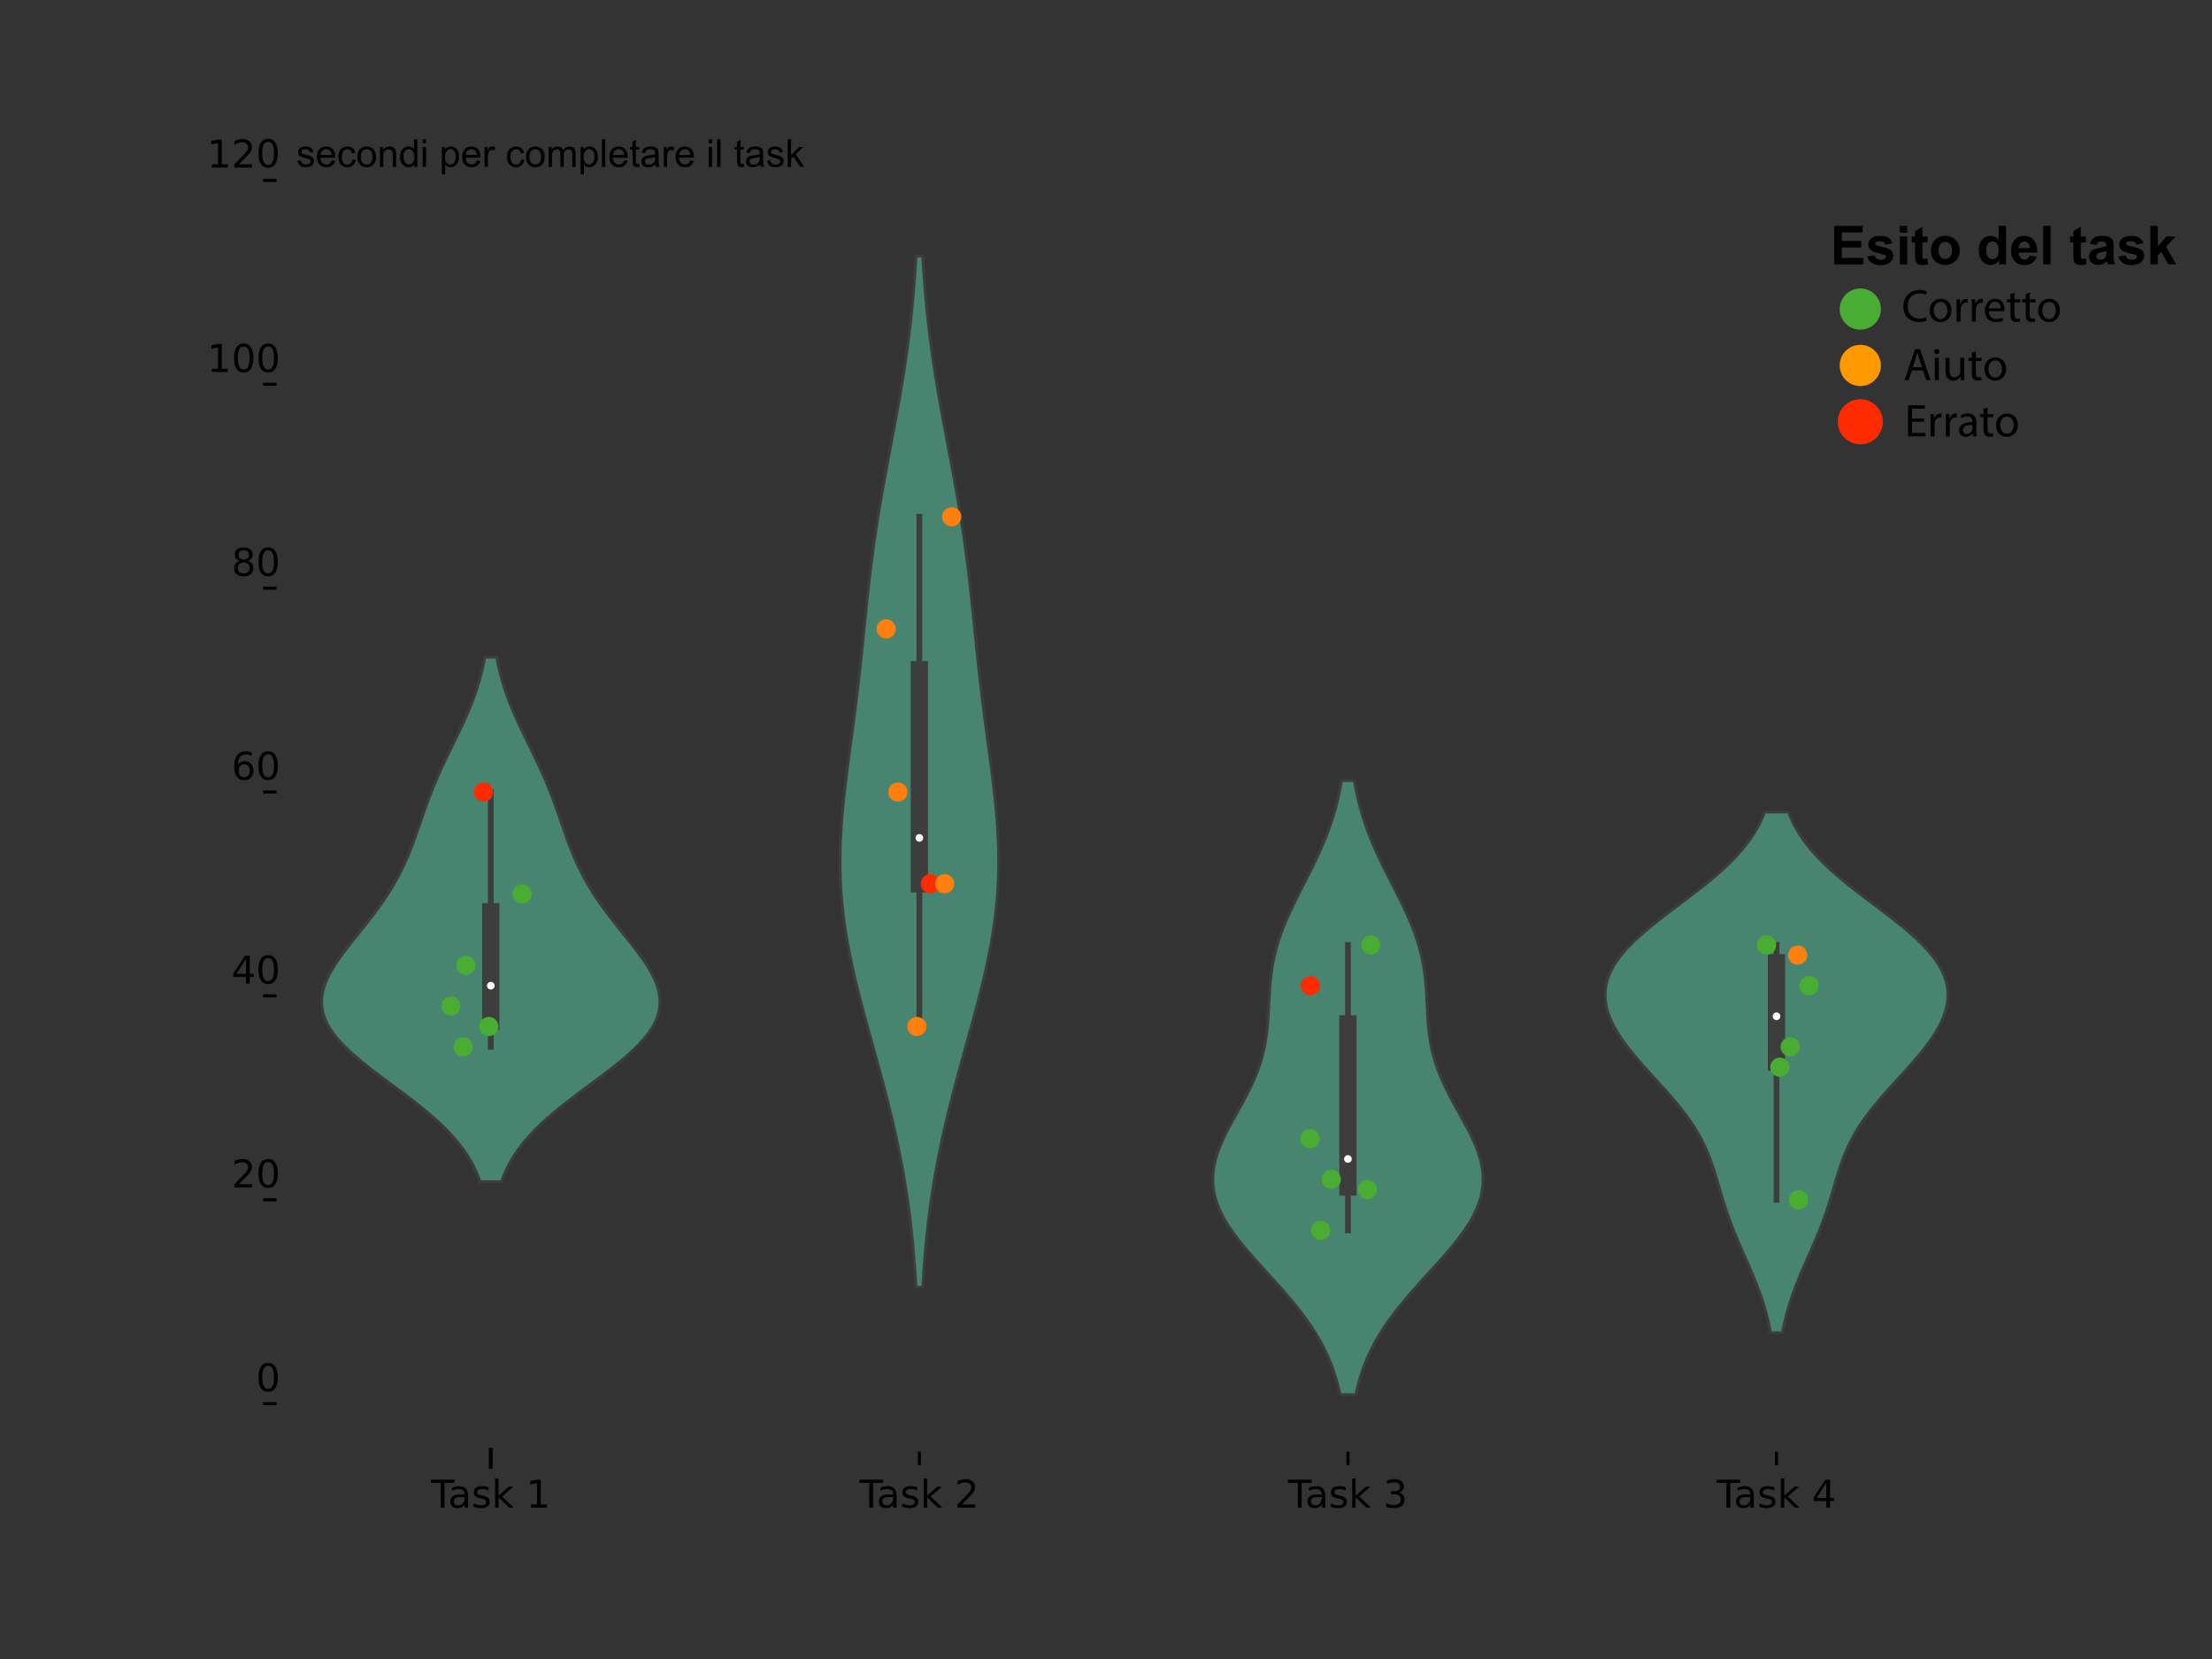 <?xml version="1.0" encoding="utf-8"?>
<!-- Generator: Adobe Illustrator 26.0.0, SVG Export Plug-In . SVG Version: 6.00 Build 0)  -->
<svg version="1.1" id="Livello_1" xmlns="http://www.w3.org/2000/svg" xmlns:xlink="http://www.w3.org/1999/xlink" x="0px" y="0px"
	 viewBox="0 0 576 432" enable-background="new 0 0 576 432" xml:space="preserve">
<rect x="0" y="0" width="576" height="432" fill="#333333" stroke="none"/>
<polygon opacity="0.4" fill="#66FFCC" points="130.59,307.72 125.01,307.72 124.5,306.34 123.91,304.96 123.24,303.58 122.49,302.2 
	121.64,300.82 120.71,299.44 119.67,298.06 118.54,296.68 117.31,295.3 115.98,293.92 114.56,292.54 113.04,291.16 111.44,289.78 
	109.76,288.4 108.02,287.02 106.23,285.64 104.4,284.26 102.54,282.88 100.69,281.5 98.84,280.12 97.02,278.74 95.26,277.36 
	93.57,275.98 91.96,274.6 90.47,273.22 89.09,271.84 87.85,270.47 86.76,269.09 85.83,267.71 85.07,266.33 84.48,264.95 
	84.06,263.57 83.82,262.19 83.74,260.81 83.83,259.43 84.08,258.05 84.47,256.67 85,255.29 85.65,253.91 86.41,252.53 87.26,251.15 
	88.19,249.77 89.19,248.39 90.23,247.01 91.3,245.63 92.4,244.25 93.51,242.87 94.61,241.49 95.7,240.11 96.77,238.73 97.81,237.35 
	98.82,235.97 99.79,234.59 100.72,233.21 101.6,231.83 102.43,230.45 103.22,229.07 103.96,227.69 104.66,226.31 105.31,224.93 
	105.93,223.55 106.51,222.17 107.06,220.8 107.59,219.42 108.09,218.04 108.58,216.66 109.06,215.28 109.54,213.9 110.01,212.52 
	110.49,211.14 110.99,209.76 111.49,208.38 112.01,207 112.56,205.62 113.12,204.24 113.7,202.86 114.31,201.48 114.93,200.1 
	115.57,198.72 116.23,197.34 116.89,195.96 117.57,194.58 118.24,193.2 118.91,191.82 119.58,190.44 120.24,189.06 120.87,187.68 
	121.49,186.3 122.09,184.92 122.65,183.54 123.19,182.16 123.69,180.78 124.16,179.4 124.59,178.02 124.99,176.64 125.35,175.26 
	125.68,173.88 125.98,172.5 126.24,171.13 129.36,171.13 129.62,172.5 129.92,173.88 130.25,175.26 130.61,176.64 131.01,178.02 
	131.44,179.4 131.91,180.78 132.41,182.16 132.95,183.54 133.51,184.92 134.11,186.3 134.73,187.68 135.36,189.06 136.02,190.44 
	136.69,191.82 137.36,193.2 138.03,194.58 138.71,195.96 139.37,197.34 140.03,198.72 140.67,200.1 141.29,201.48 141.9,202.86 
	142.48,204.24 143.04,205.62 143.59,207 144.11,208.38 144.61,209.76 145.11,211.14 145.59,212.52 146.06,213.9 146.54,215.28 
	147.02,216.66 147.51,218.04 148.01,219.42 148.54,220.8 149.09,222.17 149.67,223.55 150.29,224.93 150.94,226.31 151.64,227.69 
	152.38,229.07 153.17,230.45 154,231.83 154.88,233.21 155.81,234.59 156.78,235.97 157.79,237.35 158.83,238.73 159.9,240.11 
	160.99,241.49 162.09,242.87 163.2,244.25 164.3,245.63 165.37,247.01 166.41,248.39 167.41,249.77 168.34,251.15 169.19,252.53 
	169.95,253.91 170.6,255.29 171.13,256.67 171.52,258.05 171.77,259.43 171.86,260.81 171.78,262.19 171.54,263.57 171.12,264.95 
	170.53,266.33 169.77,267.71 168.84,269.09 167.75,270.47 166.51,271.84 165.13,273.22 163.64,274.6 162.03,275.98 160.34,277.36 
	158.58,278.74 156.76,280.12 154.91,281.5 153.06,282.88 151.2,284.26 149.37,285.64 147.58,287.02 145.84,288.4 144.16,289.78 
	142.56,291.16 141.04,292.54 139.62,293.92 138.29,295.3 137.06,296.68 135.93,298.06 134.89,299.44 133.96,300.82 133.11,302.2 
	132.36,303.58 131.69,304.96 131.1,306.34 "/>
<polygon fill="none" stroke="#3D3D3D" stroke-width="0.75" stroke-linejoin="round" stroke-miterlimit="10" points="130.59,307.72 
	125.01,307.72 124.5,306.34 123.91,304.96 123.24,303.58 122.49,302.2 121.64,300.82 120.71,299.44 119.67,298.06 118.54,296.68 
	117.31,295.3 115.98,293.92 114.56,292.54 113.04,291.16 111.44,289.78 109.76,288.4 108.02,287.02 106.23,285.64 104.4,284.26 
	102.54,282.88 100.69,281.5 98.84,280.12 97.02,278.74 95.26,277.36 93.57,275.98 91.96,274.6 90.47,273.22 89.09,271.84 
	87.85,270.47 86.76,269.09 85.83,267.71 85.07,266.33 84.48,264.95 84.06,263.57 83.82,262.19 83.74,260.81 83.83,259.43 
	84.08,258.05 84.47,256.67 85,255.29 85.65,253.91 86.41,252.53 87.26,251.15 88.19,249.77 89.19,248.39 90.23,247.01 91.3,245.63 
	92.4,244.25 93.51,242.87 94.61,241.49 95.7,240.11 96.77,238.73 97.81,237.35 98.82,235.97 99.79,234.59 100.72,233.21 
	101.6,231.83 102.43,230.45 103.22,229.07 103.96,227.69 104.66,226.31 105.31,224.93 105.93,223.55 106.51,222.17 107.06,220.8 
	107.59,219.42 108.09,218.04 108.58,216.66 109.06,215.28 109.54,213.9 110.01,212.52 110.49,211.14 110.99,209.76 111.49,208.38 
	112.01,207 112.56,205.62 113.12,204.24 113.7,202.86 114.31,201.48 114.93,200.1 115.57,198.72 116.23,197.34 116.89,195.96 
	117.57,194.58 118.24,193.2 118.91,191.82 119.58,190.44 120.24,189.06 120.87,187.68 121.49,186.3 122.09,184.92 122.65,183.54 
	123.19,182.16 123.69,180.78 124.16,179.4 124.59,178.02 124.99,176.64 125.35,175.26 125.68,173.88 125.98,172.5 126.24,171.13 
	129.36,171.13 129.62,172.5 129.92,173.88 130.25,175.26 130.61,176.64 131.01,178.02 131.44,179.4 131.91,180.78 132.41,182.16 
	132.95,183.54 133.51,184.92 134.11,186.3 134.73,187.68 135.36,189.06 136.02,190.44 136.69,191.82 137.36,193.2 138.03,194.58 
	138.71,195.96 139.37,197.34 140.03,198.72 140.67,200.1 141.29,201.48 141.9,202.86 142.48,204.24 143.04,205.62 143.59,207 
	144.11,208.38 144.61,209.76 145.11,211.14 145.59,212.52 146.06,213.9 146.54,215.28 147.02,216.66 147.51,218.04 148.01,219.42 
	148.54,220.8 149.09,222.17 149.67,223.55 150.29,224.93 150.94,226.31 151.64,227.69 152.38,229.07 153.17,230.45 154,231.83 
	154.88,233.21 155.81,234.59 156.78,235.97 157.79,237.35 158.83,238.73 159.9,240.11 160.99,241.49 162.09,242.87 163.2,244.25 
	164.3,245.63 165.37,247.01 166.41,248.39 167.41,249.77 168.34,251.15 169.19,252.53 169.95,253.91 170.6,255.29 171.13,256.67 
	171.52,258.05 171.77,259.43 171.86,260.81 171.78,262.19 171.54,263.57 171.12,264.95 170.53,266.33 169.77,267.71 168.84,269.09 
	167.75,270.47 166.51,271.84 165.13,273.22 163.64,274.6 162.03,275.98 160.34,277.36 158.58,278.74 156.76,280.12 154.91,281.5 
	153.06,282.88 151.2,284.26 149.37,285.64 147.58,287.02 145.84,288.4 144.16,289.78 142.56,291.16 141.04,292.54 139.62,293.92 
	138.29,295.3 137.06,296.68 135.93,298.06 134.89,299.44 133.96,300.82 133.11,302.2 132.36,303.58 131.69,304.96 131.1,306.34 "/>
<polygon opacity="0.4" fill="#66FFCC" points="240.3,335.2 238.5,335.2 238.34,332.49 238.15,329.78 237.94,327.06 237.71,324.35 
	237.44,321.64 237.15,318.93 236.82,316.21 236.46,313.5 236.07,310.79 235.64,308.08 235.18,305.36 234.68,302.65 234.15,299.94 
	233.59,297.23 233,294.51 232.37,291.8 231.72,289.09 231.04,286.38 230.34,283.66 229.62,280.95 228.89,278.24 228.14,275.53 
	227.39,272.81 226.64,270.1 225.89,267.39 225.15,264.68 224.42,261.96 223.72,259.25 223.04,256.54 222.39,253.83 221.79,251.11 
	221.22,248.4 220.71,245.69 220.25,242.98 219.84,240.26 219.5,237.55 219.22,234.84 219,232.13 218.85,229.41 218.76,226.7 
	218.74,223.99 218.77,221.28 218.87,218.56 219.02,215.85 219.21,213.14 219.45,210.43 219.73,207.71 220.03,205 220.36,202.29 
	220.71,199.58 221.07,196.86 221.43,194.15 221.8,191.44 222.16,188.73 222.51,186.01 222.85,183.3 223.18,180.59 223.5,177.88 
	223.81,175.16 224.11,172.45 224.39,169.74 224.67,167.03 224.95,164.31 225.22,161.6 225.5,158.89 225.78,156.18 226.08,153.46 
	226.39,150.75 226.71,148.04 227.06,145.33 227.42,142.61 227.8,139.9 228.21,137.19 228.64,134.48 229.08,131.76 229.55,129.05 
	230.03,126.34 230.52,123.63 231.03,120.92 231.54,118.2 232.05,115.49 232.56,112.78 233.07,110.07 233.57,107.35 234.05,104.64 
	234.53,101.93 234.98,99.22 235.41,96.5 235.82,93.79 236.2,91.08 236.56,88.37 236.89,85.65 237.2,82.94 237.48,80.23 
	237.73,77.52 237.96,74.8 238.17,72.09 238.35,69.38 238.51,66.67 240.29,66.67 240.45,69.38 240.63,72.09 240.84,74.8 
	241.07,77.52 241.32,80.23 241.6,82.94 241.91,85.65 242.24,88.37 242.6,91.08 242.98,93.79 243.39,96.5 243.82,99.22 
	244.27,101.93 244.75,104.64 245.23,107.35 245.73,110.07 246.24,112.78 246.75,115.49 247.26,118.2 247.77,120.92 248.28,123.63 
	248.77,126.34 249.25,129.05 249.72,131.76 250.16,134.48 250.59,137.19 251,139.9 251.38,142.61 251.74,145.33 252.09,148.04 
	252.41,150.75 252.72,153.46 253.02,156.18 253.3,158.89 253.58,161.6 253.85,164.31 254.13,167.03 254.41,169.74 254.69,172.45 
	254.99,175.16 255.3,177.88 255.62,180.59 255.95,183.3 256.29,186.01 256.64,188.73 257,191.44 257.37,194.15 257.73,196.86 
	258.09,199.58 258.44,202.29 258.77,205 259.07,207.71 259.35,210.43 259.59,213.14 259.78,215.85 259.93,218.56 260.03,221.28 
	260.06,223.99 260.04,226.7 259.95,229.41 259.8,232.13 259.58,234.84 259.3,237.55 258.96,240.26 258.55,242.98 258.09,245.69 
	257.58,248.4 257.01,251.11 256.41,253.83 255.76,256.54 255.08,259.25 254.38,261.96 253.65,264.68 252.91,267.39 252.16,270.1 
	251.41,272.81 250.66,275.53 249.91,278.24 249.18,280.95 248.46,283.66 247.76,286.38 247.08,289.09 246.43,291.8 245.8,294.51 
	245.21,297.23 244.65,299.94 244.12,302.65 243.62,305.36 243.16,308.08 242.73,310.79 242.34,313.5 241.98,316.21 241.65,318.93 
	241.36,321.64 241.09,324.35 240.86,327.06 240.65,329.78 240.46,332.49 "/>
<polygon fill="none" stroke="#3D3D3D" stroke-width="0.75" stroke-linejoin="round" stroke-miterlimit="10" points="240.3,335.2 
	238.5,335.2 238.34,332.49 238.15,329.78 237.94,327.06 237.71,324.35 237.44,321.64 237.15,318.93 236.82,316.21 236.46,313.5 
	236.07,310.79 235.64,308.08 235.18,305.36 234.68,302.65 234.15,299.94 233.59,297.23 233,294.51 232.37,291.8 231.72,289.09 
	231.04,286.38 230.34,283.66 229.62,280.95 228.89,278.24 228.14,275.53 227.39,272.81 226.64,270.1 225.89,267.39 225.15,264.68 
	224.42,261.96 223.72,259.25 223.04,256.54 222.39,253.83 221.79,251.11 221.22,248.4 220.71,245.69 220.25,242.98 219.84,240.26 
	219.5,237.55 219.22,234.84 219,232.13 218.85,229.41 218.76,226.7 218.74,223.99 218.77,221.28 218.87,218.56 219.02,215.85 
	219.21,213.14 219.45,210.43 219.73,207.71 220.03,205 220.36,202.29 220.71,199.58 221.07,196.86 221.43,194.15 221.8,191.44 
	222.16,188.73 222.51,186.01 222.85,183.3 223.18,180.59 223.5,177.88 223.81,175.16 224.11,172.45 224.39,169.74 224.67,167.03 
	224.95,164.31 225.22,161.6 225.5,158.89 225.78,156.18 226.08,153.46 226.39,150.75 226.71,148.04 227.06,145.33 227.42,142.61 
	227.8,139.9 228.21,137.19 228.64,134.48 229.08,131.76 229.55,129.05 230.03,126.34 230.52,123.63 231.03,120.92 231.54,118.2 
	232.05,115.49 232.56,112.78 233.07,110.07 233.57,107.35 234.05,104.64 234.53,101.93 234.98,99.22 235.41,96.5 235.82,93.79 
	236.2,91.08 236.56,88.37 236.89,85.65 237.2,82.94 237.48,80.23 237.73,77.52 237.96,74.8 238.17,72.09 238.35,69.38 238.51,66.67 
	240.29,66.67 240.45,69.38 240.63,72.09 240.84,74.8 241.07,77.52 241.32,80.23 241.6,82.94 241.91,85.65 242.24,88.37 242.6,91.08 
	242.98,93.79 243.39,96.5 243.82,99.22 244.27,101.93 244.75,104.64 245.23,107.35 245.73,110.07 246.24,112.78 246.75,115.49 
	247.26,118.2 247.77,120.92 248.28,123.63 248.77,126.34 249.25,129.05 249.72,131.76 250.16,134.48 250.59,137.19 251,139.9 
	251.38,142.61 251.74,145.33 252.09,148.04 252.41,150.75 252.72,153.46 253.02,156.18 253.3,158.89 253.58,161.6 253.85,164.31 
	254.13,167.03 254.41,169.74 254.69,172.45 254.99,175.16 255.3,177.88 255.62,180.59 255.95,183.3 256.29,186.01 256.64,188.73 
	257,191.44 257.37,194.15 257.73,196.86 258.09,199.58 258.44,202.29 258.77,205 259.07,207.71 259.35,210.43 259.59,213.14 
	259.78,215.85 259.93,218.56 260.03,221.28 260.06,223.99 260.04,226.7 259.95,229.41 259.8,232.13 259.58,234.84 259.3,237.55 
	258.96,240.26 258.55,242.98 258.09,245.69 257.58,248.4 257.01,251.11 256.41,253.83 255.76,256.54 255.08,259.25 254.38,261.96 
	253.65,264.68 252.91,267.39 252.16,270.1 251.41,272.81 250.66,275.53 249.91,278.24 249.18,280.95 248.46,283.66 247.76,286.38 
	247.08,289.09 246.43,291.8 245.8,294.51 245.21,297.23 244.65,299.94 244.12,302.65 243.62,305.36 243.16,308.08 242.73,310.79 
	242.34,313.5 241.98,316.21 241.65,318.93 241.36,321.64 241.09,324.35 240.86,327.06 240.65,329.78 240.46,332.49 "/>
<polygon opacity="0.4" fill="#66FFCC" points="353.05,363.17 348.95,363.17 348.58,361.56 348.16,359.94 347.69,358.33 
	347.15,356.71 346.55,355.1 345.87,353.48 345.13,351.87 344.32,350.25 343.43,348.64 342.46,347.02 341.42,345.41 340.3,343.79 
	339.12,342.18 337.86,340.56 336.55,338.95 335.19,337.33 333.78,335.71 332.34,334.1 330.88,332.48 329.41,330.87 327.94,329.25 
	326.5,327.64 325.08,326.02 323.72,324.41 322.43,322.79 321.22,321.18 320.1,319.56 319.09,317.95 318.2,316.33 317.44,314.72 
	316.82,313.1 316.34,311.49 316.01,309.87 315.84,308.26 315.81,306.64 315.92,305.02 316.17,303.41 316.55,301.79 317.05,300.18 
	317.65,298.56 318.35,296.95 319.11,295.33 319.94,293.72 320.81,292.1 321.7,290.49 322.6,288.87 323.49,287.26 324.35,285.64 
	325.18,284.03 325.96,282.41 326.68,280.8 327.34,279.18 327.93,277.56 328.44,275.95 328.88,274.33 329.25,272.72 329.55,271.1 
	329.79,269.49 329.98,267.87 330.12,266.26 330.23,264.64 330.32,263.03 330.4,261.41 330.49,259.8 330.58,258.18 330.7,256.57 
	330.85,254.95 331.04,253.34 331.29,251.72 331.58,250.11 331.94,248.49 332.35,246.87 332.83,245.26 333.36,243.64 333.96,242.03 
	334.6,240.41 335.3,238.8 336.03,237.18 336.8,235.57 337.59,233.95 338.4,232.34 339.23,230.72 340.05,229.11 340.87,227.49 
	341.68,225.88 342.46,224.26 343.22,222.65 343.95,221.03 344.65,219.41 345.31,217.8 345.92,216.18 346.5,214.57 347.03,212.95 
	347.51,211.34 347.96,209.72 348.36,208.11 348.72,206.49 349.04,204.88 349.33,203.26 352.67,203.26 352.96,204.88 353.28,206.49 
	353.64,208.11 354.04,209.72 354.49,211.34 354.97,212.95 355.5,214.57 356.08,216.18 356.69,217.8 357.35,219.41 358.05,221.03 
	358.78,222.65 359.54,224.26 360.32,225.88 361.13,227.49 361.95,229.11 362.77,230.72 363.6,232.34 364.41,233.95 365.2,235.57 
	365.97,237.18 366.7,238.8 367.4,240.41 368.04,242.03 368.64,243.64 369.17,245.26 369.65,246.87 370.06,248.49 370.42,250.11 
	370.71,251.72 370.96,253.34 371.15,254.95 371.3,256.57 371.42,258.18 371.51,259.8 371.6,261.41 371.68,263.03 371.77,264.64 
	371.88,266.26 372.02,267.87 372.21,269.49 372.45,271.1 372.75,272.72 373.12,274.33 373.56,275.95 374.07,277.56 374.66,279.18 
	375.32,280.8 376.04,282.41 376.82,284.03 377.65,285.64 378.51,287.26 379.4,288.87 380.3,290.49 381.19,292.1 382.06,293.72 
	382.89,295.33 383.65,296.95 384.35,298.56 384.95,300.18 385.45,301.79 385.83,303.41 386.08,305.02 386.19,306.64 386.16,308.26 
	385.99,309.87 385.66,311.49 385.18,313.1 384.56,314.72 383.8,316.33 382.91,317.95 381.9,319.56 380.78,321.18 379.57,322.79 
	378.28,324.41 376.92,326.02 375.5,327.64 374.06,329.25 372.59,330.87 371.12,332.48 369.66,334.1 368.22,335.71 366.81,337.33 
	365.45,338.95 364.14,340.56 362.88,342.18 361.7,343.79 360.58,345.41 359.54,347.02 358.57,348.64 357.68,350.25 356.87,351.87 
	356.13,353.48 355.45,355.1 354.85,356.71 354.31,358.33 353.84,359.94 353.42,361.56 "/>
<polygon fill="none" stroke="#3D3D3D" stroke-width="0.75" stroke-linejoin="round" stroke-miterlimit="10" points="353.05,363.17 
	348.95,363.17 348.58,361.56 348.16,359.94 347.69,358.33 347.15,356.71 346.55,355.1 345.87,353.48 345.13,351.87 344.32,350.25 
	343.43,348.64 342.46,347.02 341.42,345.41 340.3,343.79 339.12,342.18 337.86,340.56 336.55,338.95 335.19,337.33 333.78,335.71 
	332.34,334.1 330.88,332.48 329.41,330.87 327.94,329.25 326.5,327.64 325.08,326.02 323.72,324.41 322.43,322.79 321.22,321.18 
	320.1,319.56 319.09,317.95 318.2,316.33 317.44,314.72 316.82,313.1 316.34,311.49 316.01,309.87 315.84,308.26 315.81,306.64 
	315.92,305.02 316.17,303.41 316.55,301.79 317.05,300.18 317.65,298.56 318.35,296.95 319.11,295.33 319.94,293.72 320.81,292.1 
	321.7,290.49 322.6,288.87 323.49,287.26 324.35,285.64 325.18,284.03 325.96,282.41 326.68,280.8 327.34,279.18 327.93,277.56 
	328.44,275.95 328.88,274.33 329.25,272.72 329.55,271.1 329.79,269.49 329.98,267.87 330.12,266.26 330.23,264.64 330.32,263.03 
	330.4,261.41 330.49,259.8 330.58,258.18 330.7,256.57 330.85,254.95 331.04,253.34 331.29,251.72 331.58,250.11 331.94,248.49 
	332.35,246.87 332.83,245.26 333.36,243.64 333.96,242.03 334.6,240.41 335.3,238.8 336.03,237.18 336.8,235.57 337.59,233.95 
	338.4,232.34 339.23,230.72 340.05,229.11 340.87,227.49 341.68,225.88 342.46,224.26 343.22,222.65 343.95,221.03 344.65,219.41 
	345.31,217.8 345.92,216.18 346.5,214.57 347.03,212.95 347.51,211.34 347.96,209.72 348.36,208.11 348.72,206.49 349.04,204.88 
	349.33,203.26 352.67,203.26 352.96,204.88 353.28,206.49 353.64,208.11 354.04,209.72 354.49,211.34 354.97,212.95 355.5,214.57 
	356.08,216.18 356.69,217.8 357.35,219.41 358.05,221.03 358.78,222.65 359.54,224.26 360.32,225.88 361.13,227.49 361.95,229.11 
	362.77,230.72 363.6,232.34 364.41,233.95 365.2,235.57 365.97,237.18 366.7,238.8 367.4,240.41 368.04,242.03 368.64,243.64 
	369.17,245.26 369.65,246.87 370.06,248.49 370.42,250.11 370.71,251.72 370.96,253.34 371.15,254.95 371.3,256.57 371.42,258.18 
	371.51,259.8 371.6,261.41 371.68,263.03 371.77,264.64 371.88,266.26 372.02,267.87 372.21,269.49 372.45,271.1 372.75,272.72 
	373.12,274.33 373.56,275.95 374.07,277.56 374.66,279.18 375.32,280.8 376.04,282.41 376.82,284.03 377.65,285.64 378.51,287.26 
	379.4,288.87 380.3,290.49 381.19,292.1 382.06,293.72 382.89,295.33 383.65,296.95 384.35,298.56 384.95,300.18 385.45,301.79 
	385.83,303.41 386.08,305.02 386.19,306.64 386.16,308.26 385.99,309.87 385.66,311.49 385.18,313.1 384.56,314.72 383.8,316.33 
	382.91,317.95 381.9,319.56 380.78,321.18 379.57,322.79 378.28,324.41 376.92,326.02 375.5,327.64 374.06,329.25 372.59,330.87 
	371.12,332.48 369.66,334.1 368.22,335.71 366.81,337.33 365.45,338.95 364.14,340.56 362.88,342.18 361.7,343.79 360.58,345.41 
	359.54,347.02 358.57,348.64 357.68,350.25 356.87,351.87 356.13,353.48 355.45,355.1 354.85,356.71 354.31,358.33 353.84,359.94 
	353.42,361.56 "/>
<polygon opacity="0.4" fill="#66FFCC" points="464.16,347.03 461.04,347.03 460.77,345.66 460.48,344.29 460.15,342.92 
	459.79,341.55 459.4,340.18 458.97,338.82 458.51,337.45 458.02,336.08 457.51,334.71 456.96,333.34 456.4,331.97 455.82,330.6 
	455.22,329.23 454.62,327.86 454.01,326.49 453.41,325.12 452.81,323.75 452.23,322.38 451.66,321.01 451.12,319.64 450.59,318.27 
	450.09,316.9 449.61,315.53 449.16,314.16 448.73,312.79 448.31,311.42 447.9,310.05 447.5,308.68 447.1,307.31 446.69,305.94 
	446.26,304.57 445.8,303.21 445.31,301.84 444.77,300.47 444.19,299.1 443.55,297.73 442.85,296.36 442.08,294.99 441.25,293.62 
	440.35,292.25 439.38,290.88 438.36,289.51 437.27,288.14 436.14,286.77 434.97,285.4 433.76,284.03 432.53,282.66 431.28,281.29 
	430.03,279.92 428.79,278.55 427.57,277.18 426.38,275.81 425.23,274.44 424.13,273.07 423.09,271.7 422.12,270.33 421.23,268.96 
	420.43,267.6 419.73,266.23 419.14,264.86 418.65,263.49 418.29,262.12 418.06,260.75 417.96,259.38 418,258.01 418.18,256.64 
	418.51,255.27 418.99,253.9 419.62,252.53 420.39,251.16 421.31,249.79 422.37,248.42 423.56,247.05 424.88,245.68 426.31,244.31 
	427.83,242.94 429.45,241.57 431.14,240.2 432.89,238.83 434.67,237.46 436.48,236.09 438.29,234.72 440.1,233.35 441.88,231.98 
	443.62,230.62 445.3,229.25 446.93,227.88 448.47,226.51 449.94,225.14 451.31,223.77 452.6,222.4 453.78,221.03 454.87,219.66 
	455.87,218.29 456.77,216.92 457.58,215.55 458.3,214.18 458.94,212.81 459.5,211.44 465.7,211.44 466.26,212.81 466.9,214.18 
	467.62,215.55 468.43,216.92 469.33,218.29 470.33,219.66 471.42,221.03 472.6,222.4 473.89,223.77 475.26,225.14 476.73,226.51 
	478.27,227.88 479.9,229.25 481.58,230.62 483.32,231.98 485.1,233.35 486.91,234.72 488.72,236.09 490.53,237.46 492.31,238.83 
	494.06,240.2 495.75,241.57 497.37,242.94 498.89,244.31 500.32,245.68 501.64,247.05 502.83,248.42 503.89,249.79 504.81,251.16 
	505.58,252.53 506.21,253.9 506.69,255.27 507.02,256.64 507.2,258.01 507.24,259.38 507.14,260.75 506.91,262.12 506.55,263.49 
	506.06,264.86 505.47,266.23 504.77,267.6 503.97,268.96 503.08,270.33 502.11,271.7 501.07,273.07 499.97,274.44 498.82,275.81 
	497.63,277.18 496.41,278.55 495.17,279.92 493.92,281.29 492.67,282.66 491.44,284.03 490.23,285.4 489.06,286.77 487.93,288.14 
	486.84,289.51 485.82,290.88 484.85,292.25 483.95,293.62 483.12,294.99 482.35,296.36 481.65,297.73 481.01,299.1 480.43,300.47 
	479.89,301.84 479.4,303.21 478.94,304.57 478.51,305.94 478.1,307.31 477.7,308.68 477.3,310.05 476.89,311.42 476.47,312.79 
	476.04,314.16 475.59,315.53 475.11,316.9 474.61,318.27 474.08,319.64 473.54,321.01 472.97,322.38 472.39,323.75 471.79,325.12 
	471.19,326.49 470.58,327.86 469.98,329.23 469.38,330.6 468.8,331.97 468.24,333.34 467.69,334.71 467.18,336.08 466.69,337.45 
	466.23,338.82 465.8,340.18 465.41,341.55 465.05,342.92 464.72,344.29 464.43,345.66 "/>
<polygon fill="none" stroke="#3D3D3D" stroke-width="0.75" stroke-linejoin="round" stroke-miterlimit="10" points="464.16,347.03 
	461.04,347.03 460.77,345.66 460.48,344.29 460.15,342.92 459.79,341.55 459.4,340.18 458.97,338.82 458.51,337.45 458.02,336.08 
	457.51,334.71 456.96,333.34 456.4,331.97 455.82,330.6 455.22,329.23 454.62,327.86 454.01,326.49 453.41,325.12 452.81,323.75 
	452.23,322.38 451.66,321.01 451.12,319.64 450.59,318.27 450.09,316.9 449.61,315.53 449.16,314.16 448.73,312.79 448.31,311.42 
	447.9,310.05 447.5,308.68 447.1,307.31 446.69,305.94 446.26,304.57 445.8,303.21 445.31,301.84 444.77,300.47 444.19,299.1 
	443.55,297.73 442.85,296.36 442.08,294.99 441.25,293.62 440.35,292.25 439.38,290.88 438.36,289.51 437.27,288.14 436.14,286.77 
	434.97,285.4 433.76,284.03 432.53,282.66 431.28,281.29 430.03,279.92 428.79,278.55 427.57,277.18 426.38,275.81 425.23,274.44 
	424.13,273.07 423.09,271.7 422.12,270.33 421.23,268.96 420.43,267.6 419.73,266.23 419.14,264.86 418.65,263.49 418.29,262.12 
	418.06,260.75 417.96,259.38 418,258.01 418.18,256.64 418.51,255.27 418.99,253.9 419.62,252.53 420.39,251.16 421.31,249.79 
	422.37,248.42 423.56,247.05 424.88,245.68 426.31,244.31 427.83,242.94 429.45,241.57 431.14,240.2 432.89,238.83 434.67,237.46 
	436.48,236.09 438.29,234.72 440.1,233.35 441.88,231.98 443.62,230.62 445.3,229.25 446.93,227.88 448.47,226.51 449.94,225.14 
	451.31,223.77 452.6,222.4 453.78,221.03 454.87,219.66 455.87,218.29 456.77,216.92 457.58,215.55 458.3,214.18 458.94,212.81 
	459.5,211.44 465.7,211.44 466.26,212.81 466.9,214.18 467.62,215.55 468.43,216.92 469.33,218.29 470.33,219.66 471.42,221.03 
	472.6,222.4 473.89,223.77 475.26,225.14 476.73,226.51 478.27,227.88 479.9,229.25 481.58,230.62 483.32,231.98 485.1,233.35 
	486.91,234.72 488.72,236.09 490.53,237.46 492.31,238.83 494.06,240.2 495.75,241.57 497.37,242.94 498.89,244.31 500.32,245.68 
	501.64,247.05 502.83,248.42 503.89,249.79 504.81,251.16 505.58,252.53 506.21,253.9 506.69,255.27 507.02,256.64 507.2,258.01 
	507.24,259.38 507.14,260.75 506.91,262.12 506.55,263.49 506.06,264.86 505.47,266.23 504.77,267.6 503.97,268.96 503.08,270.33 
	502.11,271.7 501.07,273.07 499.97,274.44 498.82,275.81 497.63,277.18 496.41,278.55 495.17,279.92 493.92,281.29 492.67,282.66 
	491.44,284.03 490.23,285.4 489.06,286.77 487.93,288.14 486.84,289.51 485.82,290.88 484.85,292.25 483.95,293.62 483.12,294.99 
	482.35,296.36 481.65,297.73 481.01,299.1 480.43,300.47 479.89,301.84 479.4,303.21 478.94,304.57 478.51,305.94 478.1,307.31 
	477.7,308.68 477.3,310.05 476.89,311.42 476.47,312.79 476.04,314.16 475.59,315.53 475.11,316.9 474.61,318.27 474.08,319.64 
	473.54,321.01 472.97,322.38 472.39,323.75 471.79,325.12 471.19,326.49 470.58,327.86 469.98,329.23 469.38,330.6 468.8,331.97 
	468.24,333.34 467.69,334.71 467.18,336.08 466.69,337.45 466.23,338.82 465.8,340.18 465.41,341.55 465.05,342.92 464.72,344.29 
	464.43,345.66 "/>
<line x1="127.8" y1="378" x2="127.8" y2="381.5"/>
<line fill="none" stroke="#000000" stroke-linejoin="round" stroke-miterlimit="10" x1="127.8" y1="377" x2="127.8" y2="382.5"/>
<polygon points="112.19,385.3 118.35,385.3 118.35,386.13 115.76,386.13 115.76,392.59 114.77,392.59 114.77,386.13 112.19,386.13 
	"/>
<path d="M121.89,389.47v3.12h-0.9v-0.83c-0.21,0.34-0.47,0.58-0.77,0.73c-0.3,0.15-0.68,0.23-1.12,0.23c-0.56,0-1.01-0.15-1.34-0.46
	c-0.33-0.31-0.49-0.73-0.49-1.26c0-0.61,0.2-1.07,0.62-1.39c0.41-0.31,1.02-0.47,1.84-0.47h1.26v-0.09c0-0.41-0.14-0.73-0.41-0.96
	c-0.27-0.22-0.65-0.34-1.14-0.34c-0.32,0-0.62,0.04-0.92,0.12c-0.3,0.08-0.58,0.19-0.85,0.33v-0.83c0.32-0.12,0.64-0.22,0.95-0.28
	c0.31-0.06,0.61-0.1,0.91-0.1c0.79,0,1.38,0.21,1.77,0.62C121.69,388.02,121.89,388.64,121.89,389.47z M120.1,389.84
	c-0.73,0-1.23,0.09-1.51,0.25c-0.28,0.17-0.42,0.45-0.42,0.85c0,0.32,0.1,0.58,0.31,0.76c0.21,0.19,0.5,0.28,0.86,0.28
	c0.5,0,0.9-0.17,1.2-0.53c0.3-0.35,0.45-0.82,0.45-1.41v-0.2H120.1z"/>
<path d="M127.23,387.28v0.85c-0.26-0.12-0.52-0.22-0.79-0.29c-0.28-0.06-0.56-0.1-0.85-0.1c-0.45,0-0.79,0.07-1.01,0.21
	c-0.22,0.14-0.33,0.34-0.33,0.61c0,0.21,0.08,0.37,0.24,0.49c0.16,0.12,0.48,0.24,0.96,0.34l0.31,0.07
	c0.64,0.14,1.09,0.34,1.36,0.58c0.26,0.25,0.4,0.6,0.4,1.04c0,0.51-0.2,0.91-0.6,1.2c-0.4,0.3-0.96,0.44-1.66,0.44
	c-0.3,0-0.6-0.03-0.92-0.08c-0.32-0.05-0.65-0.13-1-0.25v-0.93c0.33,0.18,0.66,0.31,0.98,0.39c0.32,0.09,0.64,0.13,0.96,0.13
	c0.42,0,0.75-0.07,0.98-0.21c0.22-0.14,0.34-0.35,0.34-0.62c0-0.24-0.09-0.43-0.25-0.56c-0.16-0.13-0.52-0.26-1.08-0.38l-0.31-0.07
	c-0.56-0.12-0.97-0.3-1.21-0.54c-0.25-0.24-0.37-0.57-0.37-1c0-0.51,0.18-0.91,0.54-1.19s0.88-0.42,1.56-0.42
	c0.33,0,0.64,0.03,0.94,0.08C126.71,387.12,126.98,387.19,127.23,387.28z"/>
<polygon points="128.92,384.99 129.82,384.99 129.82,389.48 132.5,387.12 133.65,387.12 130.75,389.68 133.77,392.59 132.6,392.59 
	129.82,389.92 129.82,392.59 128.92,392.59 "/>
<polygon points="138.22,391.76 139.83,391.76 139.83,386.2 138.08,386.55 138.08,385.65 139.82,385.3 140.81,385.3 140.81,391.76 
	142.42,391.76 142.42,392.59 138.22,392.59 "/>
<line x1="239.4" y1="378" x2="239.4" y2="381.5"/>
<line fill="none" stroke="#000000" stroke-width="0.8" stroke-linejoin="round" stroke-miterlimit="10" x1="239.4" y1="378" x2="239.4" y2="381.5"/>
<polygon points="223.79,385.3 229.95,385.3 229.95,386.13 227.36,386.13 227.36,392.59 226.37,392.59 226.37,386.13 223.79,386.13 
	"/>
<path d="M233.49,389.47v3.12h-0.9v-0.83c-0.21,0.34-0.47,0.58-0.77,0.73s-0.68,0.23-1.12,0.23c-0.56,0-1.01-0.15-1.34-0.46
	c-0.33-0.31-0.49-0.73-0.49-1.26c0-0.61,0.2-1.07,0.62-1.39c0.41-0.31,1.02-0.47,1.84-0.47h1.26v-0.09c0-0.41-0.14-0.73-0.41-0.96
	c-0.27-0.22-0.65-0.34-1.14-0.34c-0.32,0-0.62,0.04-0.92,0.12c-0.3,0.08-0.58,0.19-0.85,0.33v-0.83c0.32-0.12,0.64-0.22,0.95-0.28
	s0.61-0.1,0.91-0.1c0.79,0,1.38,0.21,1.77,0.62S233.49,388.64,233.49,389.47z M231.7,389.84c-0.73,0-1.23,0.09-1.51,0.25
	c-0.28,0.17-0.42,0.45-0.42,0.85c0,0.32,0.1,0.58,0.31,0.76c0.21,0.19,0.5,0.28,0.86,0.28c0.5,0,0.9-0.17,1.2-0.53
	c0.3-0.35,0.45-0.82,0.45-1.41v-0.2H231.7z"/>
<path d="M238.83,387.28v0.85c-0.26-0.12-0.52-0.22-0.79-0.29c-0.28-0.06-0.56-0.1-0.85-0.1c-0.45,0-0.79,0.07-1.01,0.21
	c-0.22,0.14-0.33,0.34-0.33,0.61c0,0.21,0.08,0.37,0.24,0.49s0.48,0.24,0.96,0.34l0.31,0.07c0.64,0.14,1.09,0.34,1.36,0.58
	c0.26,0.25,0.4,0.6,0.4,1.04c0,0.51-0.2,0.91-0.6,1.2c-0.4,0.3-0.96,0.44-1.66,0.44c-0.3,0-0.6-0.03-0.92-0.08
	c-0.32-0.05-0.65-0.13-1-0.25v-0.93c0.33,0.18,0.66,0.31,0.98,0.39c0.32,0.09,0.64,0.13,0.96,0.13c0.42,0,0.75-0.07,0.98-0.21
	c0.22-0.14,0.34-0.35,0.34-0.62c0-0.24-0.09-0.43-0.25-0.56s-0.52-0.26-1.08-0.38l-0.31-0.07c-0.56-0.12-0.97-0.3-1.21-0.54
	c-0.25-0.24-0.37-0.57-0.37-1c0-0.51,0.18-0.91,0.54-1.19s0.88-0.42,1.56-0.42c0.33,0,0.64,0.03,0.94,0.08
	C238.31,387.12,238.58,387.19,238.83,387.28z"/>
<polygon points="240.52,384.99 241.42,384.99 241.42,389.48 244.1,387.12 245.25,387.12 242.35,389.68 245.37,392.59 244.2,392.59 
	241.42,389.92 241.42,392.59 240.52,392.59 "/>
<path d="M250.5,391.76h3.44v0.83h-4.63v-0.83c0.37-0.38,0.88-0.9,1.53-1.56c0.64-0.65,1.05-1.07,1.22-1.26
	c0.32-0.35,0.54-0.65,0.66-0.9c0.12-0.24,0.19-0.49,0.19-0.73c0-0.38-0.14-0.7-0.41-0.94s-0.62-0.37-1.06-0.37
	c-0.31,0-0.64,0.06-0.98,0.16c-0.34,0.11-0.71,0.27-1.1,0.49v-1c0.4-0.16,0.77-0.28,1.11-0.36c0.34-0.08,0.66-0.12,0.95-0.12
	c0.75,0,1.35,0.19,1.8,0.57s0.68,0.88,0.68,1.51c0,0.3-0.06,0.59-0.17,0.85c-0.11,0.27-0.31,0.59-0.61,0.95
	c-0.08,0.1-0.34,0.37-0.78,0.82C251.9,390.32,251.29,390.95,250.5,391.76z"/>
<line x1="351" y1="378" x2="351" y2="381.5"/>
<line fill="none" stroke="#000000" stroke-width="0.8" stroke-linejoin="round" stroke-miterlimit="10" x1="351" y1="378" x2="351" y2="381.5"/>
<polygon points="335.39,385.3 341.55,385.3 341.55,386.13 338.96,386.13 338.96,392.59 337.97,392.59 337.97,386.13 335.39,386.13 
	"/>
<path d="M345.09,389.47v3.12h-0.9v-0.83c-0.21,0.34-0.47,0.58-0.77,0.73c-0.3,0.15-0.68,0.23-1.12,0.23c-0.56,0-1.01-0.15-1.34-0.46
	c-0.33-0.31-0.49-0.73-0.49-1.26c0-0.61,0.2-1.07,0.62-1.39c0.41-0.31,1.02-0.47,1.84-0.47h1.26v-0.09c0-0.41-0.14-0.73-0.41-0.96
	c-0.27-0.22-0.65-0.34-1.14-0.34c-0.32,0-0.62,0.04-0.92,0.12c-0.3,0.08-0.58,0.19-0.85,0.33v-0.83c0.32-0.12,0.64-0.22,0.95-0.28
	s0.61-0.1,0.91-0.1c0.79,0,1.38,0.21,1.77,0.62C344.89,388.02,345.09,388.64,345.09,389.47z M343.3,389.84
	c-0.73,0-1.23,0.09-1.51,0.25c-0.28,0.17-0.42,0.45-0.42,0.85c0,0.32,0.1,0.58,0.31,0.76c0.21,0.19,0.5,0.28,0.86,0.28
	c0.5,0,0.9-0.17,1.2-0.53c0.3-0.35,0.45-0.82,0.45-1.41v-0.2H343.3z"/>
<path d="M350.43,387.28v0.85c-0.26-0.12-0.52-0.22-0.79-0.29c-0.28-0.06-0.56-0.1-0.85-0.1c-0.45,0-0.79,0.07-1.01,0.21
	c-0.22,0.14-0.33,0.34-0.33,0.61c0,0.21,0.08,0.37,0.24,0.49s0.48,0.24,0.96,0.34l0.31,0.07c0.64,0.14,1.09,0.34,1.36,0.58
	c0.26,0.25,0.4,0.6,0.4,1.04c0,0.51-0.2,0.91-0.6,1.2c-0.4,0.3-0.96,0.44-1.66,0.44c-0.3,0-0.6-0.03-0.92-0.08
	c-0.32-0.05-0.65-0.13-1-0.25v-0.93c0.33,0.18,0.66,0.31,0.98,0.39c0.32,0.09,0.64,0.13,0.96,0.13c0.42,0,0.75-0.07,0.98-0.21
	c0.22-0.14,0.34-0.35,0.34-0.62c0-0.24-0.09-0.43-0.25-0.56c-0.16-0.13-0.52-0.26-1.08-0.38l-0.31-0.07
	c-0.56-0.12-0.97-0.3-1.21-0.54c-0.25-0.24-0.37-0.57-0.37-1c0-0.51,0.18-0.91,0.54-1.19c0.36-0.28,0.88-0.42,1.56-0.42
	c0.33,0,0.64,0.03,0.94,0.08C349.91,387.12,350.18,387.19,350.43,387.28z"/>
<polygon points="352.12,384.99 353.02,384.99 353.02,389.48 355.7,387.12 356.85,387.12 353.95,389.68 356.97,392.59 355.8,392.59 
	353.02,389.92 353.02,392.59 352.12,392.59 "/>
<path d="M364.24,388.66c0.47,0.1,0.84,0.31,1.1,0.63c0.26,0.32,0.4,0.72,0.4,1.18c0,0.72-0.25,1.28-0.74,1.67
	c-0.5,0.39-1.2,0.58-2.11,0.58c-0.31,0-0.63-0.03-0.95-0.09c-0.32-0.05-0.66-0.14-1-0.26v-0.95c0.27,0.16,0.57,0.28,0.9,0.36
	c0.32,0.08,0.66,0.12,1.02,0.12c0.62,0,1.09-0.12,1.41-0.36c0.32-0.24,0.49-0.6,0.49-1.07c0-0.42-0.15-0.76-0.45-1
	c-0.3-0.24-0.72-0.37-1.26-0.37h-0.85v-0.81h0.89c0.48,0,0.85-0.09,1.11-0.29c0.26-0.19,0.39-0.47,0.39-0.84s-0.14-0.66-0.4-0.86
	c-0.27-0.2-0.65-0.3-1.14-0.3c-0.27,0-0.56,0.03-0.87,0.09s-0.65,0.15-1.02,0.27v-0.88c0.37-0.1,0.72-0.18,1.05-0.23
	c0.32-0.05,0.63-0.08,0.93-0.08c0.74,0,1.33,0.17,1.77,0.51s0.66,0.8,0.66,1.38c0,0.4-0.12,0.74-0.35,1.02
	C364.99,388.36,364.66,388.56,364.24,388.66z"/>
<line x1="462.6" y1="378" x2="462.6" y2="381.5"/>
<line fill="none" stroke="#000000" stroke-width="0.8" stroke-linejoin="round" stroke-miterlimit="10" x1="462.6" y1="378" x2="462.6" y2="381.5"/>
<polygon points="446.99,385.3 453.15,385.3 453.15,386.13 450.56,386.13 450.56,392.59 449.57,392.59 449.57,386.13 446.99,386.13 
	"/>
<path d="M456.69,389.47v3.12h-0.9v-0.83c-0.21,0.34-0.47,0.58-0.77,0.73c-0.3,0.15-0.68,0.23-1.12,0.23c-0.56,0-1.01-0.15-1.34-0.46
	c-0.33-0.31-0.49-0.73-0.49-1.26c0-0.61,0.2-1.07,0.62-1.39c0.41-0.31,1.02-0.47,1.84-0.47h1.26v-0.09c0-0.41-0.14-0.73-0.41-0.96
	c-0.27-0.22-0.65-0.34-1.14-0.34c-0.32,0-0.62,0.04-0.92,0.12c-0.3,0.08-0.58,0.19-0.85,0.33v-0.83c0.32-0.12,0.64-0.22,0.95-0.28
	s0.61-0.1,0.91-0.1c0.79,0,1.38,0.21,1.77,0.62C456.49,388.02,456.69,388.64,456.69,389.47z M454.9,389.84
	c-0.73,0-1.23,0.09-1.51,0.25c-0.28,0.17-0.42,0.45-0.42,0.85c0,0.32,0.1,0.58,0.31,0.76c0.21,0.19,0.5,0.28,0.86,0.28
	c0.5,0,0.9-0.17,1.2-0.53c0.3-0.35,0.45-0.82,0.45-1.41v-0.2H454.9z"/>
<path d="M462.03,387.28v0.85c-0.26-0.12-0.52-0.22-0.79-0.29c-0.28-0.06-0.56-0.1-0.85-0.1c-0.45,0-0.79,0.07-1.01,0.21
	c-0.22,0.14-0.33,0.34-0.33,0.61c0,0.21,0.08,0.37,0.24,0.49s0.48,0.24,0.96,0.34l0.31,0.07c0.64,0.14,1.09,0.34,1.36,0.58
	c0.26,0.25,0.4,0.6,0.4,1.04c0,0.51-0.2,0.91-0.6,1.2c-0.4,0.3-0.96,0.44-1.66,0.44c-0.3,0-0.6-0.03-0.92-0.08
	c-0.32-0.05-0.65-0.13-1-0.25v-0.93c0.33,0.18,0.66,0.31,0.98,0.39c0.32,0.09,0.64,0.13,0.96,0.13c0.42,0,0.75-0.07,0.98-0.21
	c0.22-0.14,0.34-0.35,0.34-0.62c0-0.24-0.09-0.43-0.25-0.56c-0.16-0.13-0.52-0.26-1.08-0.38l-0.31-0.07
	c-0.56-0.12-0.97-0.3-1.21-0.54c-0.25-0.24-0.37-0.57-0.37-1c0-0.51,0.18-0.91,0.54-1.19c0.36-0.28,0.88-0.42,1.56-0.42
	c0.33,0,0.64,0.03,0.94,0.08C461.51,387.12,461.78,387.19,462.03,387.28z"/>
<polygon points="463.72,384.99 464.62,384.99 464.62,389.48 467.3,387.12 468.45,387.12 465.55,389.68 468.57,392.59 467.4,392.59 
	464.62,389.92 464.62,392.59 463.72,392.59 "/>
<path d="M475.3,385.3h1.24v4.75h1.04v0.82h-1.04v1.72h-0.98v-1.72h-3.29v-0.95L475.3,385.3z M475.56,386.16l-2.49,3.89h2.49V386.16z
	"/>
<line x1="72" y1="365.5" x2="68.5" y2="365.5"/>
<line fill="none" stroke="#000000" stroke-width="0.8" stroke-linejoin="round" stroke-miterlimit="10" x1="72" y1="365.5" x2="68.5" y2="365.5"/>
<path d="M69.82,354.88c0.81,0,1.43,0.33,1.87,0.97c0.43,0.65,0.65,1.59,0.65,2.81c0,1.23-0.22,2.17-0.65,2.81
	c-0.44,0.64-1.06,0.96-1.88,0.96c-0.82,0-1.44-0.32-1.87-0.96c-0.43-0.64-0.64-1.58-0.64-2.81c0-1.22,0.21-2.16,0.64-2.81
	C68.37,355.21,69,354.88,69.82,354.88z M69.82,355.66c-0.51,0-0.89,0.25-1.15,0.75c-0.26,0.5-0.38,1.25-0.38,2.25
	s0.12,1.75,0.38,2.25c0.26,0.5,0.64,0.75,1.15,0.75s0.89-0.25,1.15-0.75c0.25-0.5,0.38-1.25,0.38-2.25s-0.13-1.75-0.38-2.25
	C70.71,355.91,70.33,355.66,69.82,355.66z"/>
<line x1="72" y1="312.42" x2="68.5" y2="312.42"/>
<line fill="none" stroke="#000000" stroke-width="0.8" stroke-linejoin="round" stroke-miterlimit="10" x1="72" y1="312.42" x2="68.5" y2="312.42"/>
<path d="M62.2,308.38h3.44v0.83h-4.63v-0.83c0.37-0.38,0.88-0.9,1.53-1.56c0.64-0.65,1.05-1.07,1.22-1.26
	c0.32-0.35,0.54-0.65,0.66-0.9c0.12-0.24,0.19-0.49,0.19-0.73c0-0.38-0.14-0.7-0.41-0.94c-0.27-0.24-0.62-0.37-1.06-0.37
	c-0.31,0-0.64,0.06-0.98,0.16c-0.34,0.11-0.71,0.27-1.1,0.49v-1c0.4-0.16,0.77-0.28,1.11-0.36s0.66-0.12,0.95-0.12
	c0.75,0,1.35,0.19,1.8,0.57c0.45,0.38,0.68,0.88,0.68,1.51c0,0.3-0.06,0.59-0.17,0.85c-0.11,0.27-0.31,0.59-0.61,0.95
	c-0.08,0.1-0.34,0.37-0.78,0.82C63.6,306.94,62.99,307.57,62.2,308.38z"/>
<path d="M69.82,301.79c0.81,0,1.43,0.33,1.87,0.97c0.43,0.65,0.65,1.59,0.65,2.81c0,1.23-0.22,2.17-0.65,2.81
	c-0.44,0.64-1.06,0.96-1.88,0.96c-0.82,0-1.44-0.32-1.87-0.96c-0.43-0.64-0.64-1.58-0.64-2.81c0-1.22,0.21-2.16,0.64-2.81
	C68.37,302.12,69,301.79,69.82,301.79z M69.82,302.57c-0.51,0-0.89,0.25-1.15,0.75c-0.26,0.5-0.38,1.25-0.38,2.25
	s0.12,1.75,0.38,2.25c0.26,0.5,0.64,0.75,1.15,0.75s0.89-0.25,1.15-0.75c0.25-0.5,0.38-1.25,0.38-2.25s-0.13-1.75-0.38-2.25
	C70.71,302.82,70.33,302.57,69.82,302.57z"/>
<line x1="72" y1="259.33" x2="68.5" y2="259.33"/>
<line fill="none" stroke="#000000" stroke-width="0.8" stroke-linejoin="round" stroke-miterlimit="10" x1="72" y1="259.33" x2="68.5" y2="259.33"/>
<path d="M63.8,248.84h1.24v4.75h1.04v0.82h-1.04v1.72h-0.98v-1.72h-3.29v-0.95L63.8,248.84z M64.06,249.7l-2.49,3.89h2.49V249.7z"/>
<path d="M69.82,248.71c0.81,0,1.43,0.33,1.87,0.97c0.43,0.65,0.65,1.59,0.65,2.81c0,1.23-0.22,2.17-0.65,2.81
	c-0.44,0.64-1.06,0.96-1.88,0.96c-0.82,0-1.44-0.32-1.87-0.96s-0.64-1.58-0.64-2.81c0-1.22,0.21-2.16,0.64-2.81
	C68.37,249.04,69,248.71,69.82,248.71z M69.82,249.49c-0.51,0-0.89,0.25-1.15,0.75c-0.26,0.5-0.38,1.25-0.38,2.25
	s0.12,1.75,0.38,2.25c0.26,0.5,0.64,0.75,1.15,0.75s0.89-0.25,1.15-0.75c0.25-0.5,0.38-1.25,0.38-2.25s-0.13-1.75-0.38-2.25
	C70.71,249.74,70.33,249.49,69.82,249.49z"/>
<line x1="72" y1="206.24" x2="68.5" y2="206.24"/>
<line fill="none" stroke="#000000" stroke-width="0.8" stroke-linejoin="round" stroke-miterlimit="10" x1="72" y1="206.24" x2="68.5" y2="206.24"/>
<path d="M65.54,195.91v0.9c-0.25-0.12-0.5-0.21-0.75-0.27c-0.26-0.06-0.51-0.09-0.75-0.09c-0.66,0-1.16,0.22-1.5,0.66
	c-0.34,0.44-0.54,1.11-0.58,1.99c0.19-0.28,0.43-0.5,0.72-0.65c0.29-0.15,0.61-0.23,0.96-0.23c0.73,0,1.31,0.23,1.73,0.67
	c0.42,0.44,0.64,1.05,0.64,1.81c0,0.75-0.23,1.35-0.67,1.8c-0.44,0.45-1.03,0.67-1.76,0.67c-0.84,0-1.49-0.32-1.93-0.96
	c-0.45-0.64-0.67-1.58-0.67-2.81c0-1.15,0.27-2.07,0.82-2.75c0.54-0.68,1.28-1.03,2.2-1.03c0.24,0,0.49,0.03,0.75,0.07
	C65,195.74,65.26,195.81,65.54,195.91z M63.58,199c-0.44,0-0.79,0.16-1.05,0.46c-0.26,0.3-0.39,0.72-0.39,1.24
	c0,0.53,0.13,0.95,0.39,1.25c0.26,0.3,0.61,0.45,1.05,0.45c0.44,0,0.79-0.15,1.05-0.45c0.26-0.3,0.39-0.72,0.39-1.25
	c0-0.52-0.13-0.94-0.39-1.24C64.37,199.16,64.02,199,63.58,199z"/>
<path d="M69.82,195.62c0.81,0,1.43,0.33,1.87,0.97c0.43,0.65,0.65,1.59,0.65,2.81c0,1.23-0.22,2.17-0.65,2.81
	c-0.44,0.64-1.06,0.96-1.88,0.96c-0.82,0-1.44-0.32-1.87-0.96s-0.64-1.58-0.64-2.81c0-1.22,0.21-2.16,0.64-2.81
	C68.37,195.95,69,195.62,69.82,195.62z M69.82,196.4c-0.51,0-0.89,0.25-1.15,0.75c-0.26,0.5-0.38,1.25-0.38,2.25
	s0.12,1.75,0.38,2.25c0.26,0.5,0.64,0.75,1.15,0.75s0.89-0.25,1.15-0.75c0.25-0.5,0.38-1.25,0.38-2.25s-0.13-1.75-0.38-2.25
	C70.71,196.65,70.33,196.4,69.82,196.4z"/>
<line x1="72" y1="153.15" x2="68.5" y2="153.15"/>
<line fill="none" stroke="#000000" stroke-width="0.8" stroke-linejoin="round" stroke-miterlimit="10" x1="72" y1="153.15" x2="68.5" y2="153.15"/>
<path d="M62.11,144.51c0,0.38,0.11,0.68,0.35,0.89c0.24,0.21,0.57,0.31,1,0.31c0.42,0,0.75-0.1,0.99-0.31
	c0.24-0.21,0.36-0.51,0.36-0.89s-0.12-0.67-0.36-0.88c-0.24-0.21-0.57-0.32-0.99-0.32c-0.43,0-0.76,0.11-1,0.32
	C62.22,143.84,62.11,144.13,62.11,144.51z M62.47,146.07c-0.42-0.1-0.75-0.3-0.99-0.59c-0.24-0.29-0.35-0.64-0.35-1.06
	c0-0.58,0.2-1.04,0.62-1.38c0.41-0.34,0.98-0.51,1.71-0.51c0.72,0,1.29,0.17,1.71,0.51c0.41,0.34,0.62,0.8,0.62,1.38
	c0,0.42-0.12,0.77-0.36,1.06s-0.56,0.49-0.98,0.59c0.47,0.11,0.84,0.33,1.11,0.65c0.26,0.32,0.4,0.72,0.4,1.18
	c0,0.71-0.22,1.25-0.65,1.62c-0.44,0.38-1.06,0.56-1.86,0.56c-0.8,0-1.42-0.18-1.85-0.56c-0.43-0.37-0.64-0.91-0.64-1.62
	c0-0.46,0.13-0.86,0.4-1.18C61.62,146.4,61.99,146.18,62.47,146.07z M63.46,146.49c-0.47,0-0.84,0.13-1.11,0.38s-0.4,0.59-0.4,1.03
	s0.13,0.79,0.4,1.04s0.64,0.37,1.11,0.37c0.46,0,0.83-0.12,1.1-0.38c0.27-0.25,0.41-0.59,0.41-1.03s-0.14-0.78-0.4-1.03
	C64.3,146.62,63.93,146.49,63.46,146.49z"/>
<path d="M69.82,142.53c0.81,0,1.43,0.33,1.87,0.97c0.43,0.65,0.65,1.59,0.65,2.81c0,1.23-0.22,2.17-0.65,2.81
	c-0.44,0.64-1.06,0.96-1.88,0.96c-0.82,0-1.44-0.32-1.87-0.96c-0.43-0.64-0.64-1.58-0.64-2.81c0-1.22,0.21-2.16,0.64-2.81
	C68.37,142.86,69,142.53,69.82,142.53z M69.82,143.31c-0.51,0-0.89,0.25-1.15,0.75c-0.26,0.5-0.38,1.25-0.38,2.25
	s0.12,1.75,0.38,2.25c0.26,0.5,0.64,0.75,1.15,0.75s0.89-0.25,1.15-0.75c0.25-0.5,0.38-1.25,0.38-2.25s-0.13-1.75-0.38-2.25
	C70.71,143.56,70.33,143.31,69.82,143.31z"/>
<line x1="72" y1="100.07" x2="68.5" y2="100.07"/>
<line fill="none" stroke="#000000" stroke-width="0.8" stroke-linejoin="round" stroke-miterlimit="10" x1="72" y1="100.07" x2="68.5" y2="100.07"/>
<line fill="none" stroke="#000000" stroke-width="0.8" stroke-linejoin="round" stroke-miterlimit="10" x1="72" y1="46.98" x2="68.5" y2="46.98"/>
<polygon points="55.16,96.03 56.77,96.03 56.77,90.47 55.02,90.82 55.02,89.92 56.76,89.57 57.75,89.57 57.75,96.03 59.36,96.03 
	59.36,96.86 55.16,96.86 "/>
<polygon points="55.16,42.8 56.77,42.8 56.77,37.24 55.02,37.59 55.02,36.69 56.76,36.34 57.75,36.34 57.75,42.8 59.36,42.8 
	59.36,43.63 55.16,43.63 "/>
<path d="M62.2,42.8h3.44v0.83h-4.63V42.8c0.37-0.38,0.88-0.9,1.53-1.56c0.64-0.65,1.05-1.07,1.22-1.26c0.32-0.35,0.54-0.65,0.66-0.9
	c0.12-0.24,0.19-0.49,0.19-0.73c0-0.38-0.14-0.7-0.41-0.94c-0.27-0.24-0.62-0.37-1.06-0.37c-0.31,0-0.64,0.06-0.98,0.16
	c-0.34,0.11-0.71,0.27-1.1,0.49v-1c0.4-0.16,0.77-0.28,1.11-0.36c0.34-0.08,0.66-0.12,0.95-0.12c0.75,0,1.35,0.19,1.8,0.57
	c0.45,0.38,0.68,0.88,0.68,1.51c0,0.3-0.06,0.59-0.17,0.85c-0.11,0.27-0.31,0.59-0.61,0.95c-0.08,0.1-0.34,0.37-0.78,0.82
	C63.6,41.36,62.99,41.99,62.2,42.8z"/>
<polygon points="47.16,-215.79 48.77,-215.79 48.77,-221.35 47.02,-221 47.02,-221.9 48.76,-222.25 49.75,-222.25 49.75,-215.79 
	51.36,-215.79 51.36,-214.96 47.16,-214.96 "/>
<path d="M63.46,89.44c0.81,0,1.43,0.33,1.87,0.97c0.43,0.65,0.65,1.59,0.65,2.81c0,1.23-0.22,2.17-0.65,2.81
	c-0.44,0.64-1.06,0.96-1.88,0.96c-0.82,0-1.44-0.32-1.87-0.96c-0.43-0.64-0.64-1.58-0.64-2.81c0-1.22,0.21-2.16,0.64-2.81
	C62.01,89.77,62.64,89.44,63.46,89.44z M63.46,90.22c-0.51,0-0.89,0.25-1.15,0.75c-0.26,0.5-0.38,1.25-0.38,2.25
	s0.12,1.75,0.38,2.25c0.26,0.5,0.64,0.75,1.15,0.75c0.51,0,0.89-0.25,1.15-0.75c0.25-0.5,0.38-1.25,0.38-2.25s-0.13-1.75-0.38-2.25
	C64.35,90.47,63.97,90.22,63.46,90.22z"/>
<path d="M69.82,89.44c0.81,0,1.43,0.33,1.87,0.97c0.43,0.65,0.65,1.59,0.65,2.81c0,1.23-0.22,2.17-0.65,2.81
	c-0.44,0.64-1.06,0.96-1.88,0.96c-0.82,0-1.44-0.32-1.87-0.96c-0.43-0.64-0.64-1.58-0.64-2.81c0-1.22,0.21-2.16,0.64-2.81
	C68.37,89.77,69,89.44,69.82,89.44z M69.82,90.22c-0.51,0-0.89,0.25-1.15,0.75c-0.26,0.5-0.38,1.25-0.38,2.25s0.12,1.75,0.38,2.25
	c0.26,0.5,0.64,0.75,1.15,0.75s0.89-0.25,1.15-0.75c0.25-0.5,0.38-1.25,0.38-2.25s-0.13-1.75-0.38-2.25
	C70.71,90.47,70.33,90.22,69.82,90.22z"/>
<path d="M69.82,36.14c0.81,0,1.43,0.33,1.87,0.97c0.43,0.65,0.65,1.59,0.65,2.81c0,1.23-0.22,2.17-0.65,2.81
	c-0.44,0.64-1.06,0.96-1.88,0.96c-0.82,0-1.44-0.32-1.87-0.96c-0.43-0.64-0.64-1.58-0.64-2.81c0-1.22,0.21-2.16,0.64-2.81
	C68.37,36.47,69,36.14,69.82,36.14z M69.82,36.92c-0.51,0-0.89,0.25-1.15,0.75c-0.26,0.5-0.38,1.25-0.38,2.25s0.12,1.75,0.38,2.25
	c0.26,0.5,0.64,0.75,1.15,0.75s0.89-0.25,1.15-0.75c0.25-0.5,0.38-1.25,0.38-2.25s-0.13-1.75-0.38-2.25
	C70.71,37.17,70.33,36.92,69.82,36.92z"/>
<line fill="none" stroke="#3D3D3D" stroke-width="1.5" stroke-linecap="square" stroke-linejoin="round" stroke-miterlimit="10" x1="127.8" y1="272.6" x2="127.8" y2="206.24"/>
<line fill="none" stroke="#3D3D3D" stroke-width="4.5" stroke-linecap="square" stroke-linejoin="round" stroke-miterlimit="10" x1="127.8" y1="265.97" x2="127.8" y2="237.43"/>
<line fill="none" stroke="#3D3D3D" stroke-width="1.5" stroke-linecap="square" stroke-linejoin="round" stroke-miterlimit="10" x1="239.4" y1="267.29" x2="239.4" y2="134.57"/>
<line fill="none" stroke="#3D3D3D" stroke-width="4.5" stroke-linecap="square" stroke-linejoin="round" stroke-miterlimit="10" x1="239.4" y1="230.13" x2="239.4" y2="174.39"/>
<line fill="none" stroke="#3D3D3D" stroke-width="1.5" stroke-linecap="square" stroke-linejoin="round" stroke-miterlimit="10" x1="351" y1="320.38" x2="351" y2="246.06"/>
<line fill="none" stroke="#3D3D3D" stroke-width="4.5" stroke-linecap="square" stroke-linejoin="round" stroke-miterlimit="10" x1="351" y1="309.1" x2="351" y2="266.63"/>
<line fill="none" stroke="#3D3D3D" stroke-width="1.5" stroke-linecap="square" stroke-linejoin="round" stroke-miterlimit="10" x1="462.6" y1="312.42" x2="462.6" y2="246.06"/>
<line fill="none" stroke="#3D3D3D" stroke-width="4.5" stroke-linecap="square" stroke-linejoin="round" stroke-miterlimit="10" x1="462.6" y1="276.58" x2="462.6" y2="250.7"/>
<path fill="#FFFFFF" d="M127.8,258.17c0.4,0,0.78-0.16,1.06-0.44c0.28-0.28,0.44-0.66,0.44-1.06c0-0.4-0.16-0.78-0.44-1.06
	c-0.28-0.28-0.66-0.44-1.06-0.44c-0.4,0-0.78,0.16-1.06,0.44c-0.28,0.28-0.44,0.66-0.44,1.06c0,0.4,0.16,0.78,0.44,1.06
	C127.02,258.02,127.4,258.17,127.8,258.17z"/>
<path fill="none" stroke="#3D3D3D" stroke-linejoin="round" stroke-miterlimit="10" d="M127.8,258.17c0.4,0,0.78-0.16,1.06-0.44
	c0.28-0.28,0.44-0.66,0.44-1.06c0-0.4-0.16-0.78-0.44-1.06c-0.28-0.28-0.66-0.44-1.06-0.44c-0.4,0-0.78,0.16-1.06,0.44
	c-0.28,0.28-0.44,0.66-0.44,1.06c0,0.4,0.16,0.78,0.44,1.06C127.02,258.02,127.4,258.17,127.8,258.17z"/>
<path fill="#FFFFFF" d="M239.4,219.69c0.4,0,0.78-0.16,1.06-0.44c0.28-0.28,0.44-0.66,0.44-1.06c0-0.4-0.16-0.78-0.44-1.06
	s-0.66-0.44-1.06-0.44c-0.4,0-0.78,0.16-1.06,0.44s-0.44,0.66-0.44,1.06c0,0.4,0.16,0.78,0.44,1.06
	C238.62,219.53,239,219.69,239.4,219.69z"/>
<path fill="none" stroke="#3D3D3D" stroke-linejoin="round" stroke-miterlimit="10" d="M239.4,219.69c0.4,0,0.78-0.16,1.06-0.44
	c0.28-0.28,0.44-0.66,0.44-1.06c0-0.4-0.16-0.78-0.44-1.06s-0.66-0.44-1.06-0.44c-0.4,0-0.78,0.16-1.06,0.44s-0.44,0.66-0.44,1.06
	c0,0.4,0.16,0.78,0.44,1.06C238.62,219.53,239,219.69,239.4,219.69z"/>
<path fill="#FFFFFF" d="M351,303.3c0.4,0,0.78-0.16,1.06-0.44c0.28-0.28,0.44-0.66,0.44-1.06c0-0.4-0.16-0.78-0.44-1.06
	c-0.28-0.28-0.66-0.44-1.06-0.44s-0.78,0.16-1.06,0.44c-0.28,0.28-0.44,0.66-0.44,1.06c0,0.4,0.16,0.78,0.44,1.06
	C350.22,303.14,350.6,303.3,351,303.3z"/>
<path fill="none" stroke="#3D3D3D" stroke-linejoin="round" stroke-miterlimit="10" d="M351,303.3c0.4,0,0.78-0.16,1.06-0.44
	c0.28-0.28,0.44-0.66,0.44-1.06c0-0.4-0.16-0.78-0.44-1.06c-0.28-0.28-0.66-0.44-1.06-0.44s-0.78,0.16-1.06,0.44
	c-0.28,0.28-0.44,0.66-0.44,1.06c0,0.4,0.16,0.78,0.44,1.06C350.22,303.14,350.6,303.3,351,303.3z"/>
<path fill="#FFFFFF" d="M462.6,266.14c0.4,0,0.78-0.16,1.06-0.44c0.28-0.28,0.44-0.66,0.44-1.06c0-0.4-0.16-0.78-0.44-1.06
	c-0.28-0.28-0.66-0.44-1.06-0.44s-0.78,0.16-1.06,0.44s-0.44,0.66-0.44,1.06c0,0.4,0.16,0.78,0.44,1.06
	C461.82,265.98,462.2,266.14,462.6,266.14z"/>
<path fill="none" stroke="#3D3D3D" stroke-linejoin="round" stroke-miterlimit="10" d="M462.6,266.14c0.4,0,0.78-0.16,1.06-0.44
	c0.28-0.28,0.44-0.66,0.44-1.06c0-0.4-0.16-0.78-0.44-1.06c-0.28-0.28-0.66-0.44-1.06-0.44s-0.78,0.16-1.06,0.44
	s-0.44,0.66-0.44,1.06c0,0.4,0.16,0.78,0.44,1.06C461.82,265.98,462.2,266.14,462.6,266.14z"/>
<g>
	<defs>
		<rect id="SVGID_1_" x="114.91" y="259.48" width="5" height="5"/>
	</defs>
	<clipPath id="SVGID_00000010273633945914096040000005040281894800663476_">
		<use xlink:href="#SVGID_1_"  overflow="visible"/>
	</clipPath>
	<path clip-path="url(#SVGID_00000010273633945914096040000005040281894800663476_)" fill="#49AD33" d="M117.41,264.48
		c0.66,0,1.3-0.26,1.77-0.73c0.47-0.47,0.73-1.1,0.73-1.77c0-0.66-0.26-1.3-0.73-1.77s-1.1-0.73-1.77-0.73s-1.3,0.26-1.77,0.73
		s-0.73,1.1-0.73,1.77c0,0.66,0.26,1.3,0.73,1.77C116.11,264.22,116.74,264.48,117.41,264.48z"/>
</g>
<g>
	<defs>
		<rect id="SVGID_00000093137255203612778750000002695634131859810461_" x="118.81" y="248.87" width="5" height="5"/>
	</defs>
	<clipPath id="SVGID_00000069395429002769092810000000149345229171321235_">
		<use xlink:href="#SVGID_00000093137255203612778750000002695634131859810461_"  overflow="visible"/>
	</clipPath>
	<path clip-path="url(#SVGID_00000069395429002769092810000000149345229171321235_)" fill="#49AD33" d="M121.31,253.87
		c0.66,0,1.3-0.26,1.77-0.73c0.47-0.47,0.73-1.1,0.73-1.77s-0.26-1.3-0.73-1.77c-0.47-0.47-1.1-0.73-1.77-0.73s-1.3,0.26-1.77,0.73
		c-0.47,0.47-0.73,1.1-0.73,1.77s0.26,1.3,0.73,1.77C120.01,253.6,120.65,253.87,121.31,253.87z"/>
</g>
<g>
	<defs>
		<rect id="SVGID_00000057112758893786882250000016449207385450360509_" x="133.45" y="230.29" width="5" height="5"/>
	</defs>
	<clipPath id="SVGID_00000037677738320488838370000009846021024775948950_">
		<use xlink:href="#SVGID_00000057112758893786882250000016449207385450360509_"  overflow="visible"/>
	</clipPath>
	<path clip-path="url(#SVGID_00000037677738320488838370000009846021024775948950_)" fill="#49AD33" d="M135.95,235.29
		c0.66,0,1.3-0.26,1.77-0.73c0.47-0.47,0.73-1.1,0.73-1.77s-0.26-1.3-0.73-1.77c-0.47-0.47-1.1-0.73-1.77-0.73s-1.3,0.26-1.77,0.73
		c-0.47,0.47-0.73,1.1-0.73,1.77s0.26,1.3,0.73,1.77C134.65,235.02,135.29,235.29,135.95,235.29z"/>
</g>
<g>
	<defs>
		<rect id="SVGID_00000070080398161606631750000013607298184863676801_" x="118.09" y="270.1" width="5" height="5"/>
	</defs>
	<clipPath id="SVGID_00000112591425247555777830000010859754415241296512_">
		<use xlink:href="#SVGID_00000070080398161606631750000013607298184863676801_"  overflow="visible"/>
	</clipPath>
	<path clip-path="url(#SVGID_00000112591425247555777830000010859754415241296512_)" fill="#49AD33" d="M120.59,275.1
		c0.66,0,1.3-0.26,1.77-0.73c0.47-0.47,0.73-1.1,0.73-1.77s-0.26-1.3-0.73-1.77c-0.47-0.47-1.1-0.73-1.77-0.73s-1.3,0.26-1.77,0.73
		c-0.47,0.47-0.73,1.1-0.73,1.77s0.26,1.3,0.73,1.77C119.29,274.84,119.92,275.1,120.59,275.1z"/>
</g>
<path fill="#FF2B00" d="M125.92,208.74c0.66,0,1.3-0.26,1.77-0.73c0.47-0.47,0.73-1.1,0.73-1.77s-0.26-1.3-0.73-1.77
	c-0.47-0.47-1.1-0.73-1.77-0.73s-1.3,0.26-1.77,0.73c-0.47,0.47-0.73,1.1-0.73,1.77s0.26,1.3,0.73,1.77
	C124.62,208.48,125.26,208.74,125.92,208.74z"/>
<rect x="123.42" y="203.74" fill="none" width="5" height="5"/>
<g>
	<defs>
		<rect id="SVGID_00000137813863401230138420000001080884581290153914_" x="124.8" y="264.79" width="5" height="5"/>
	</defs>
	<clipPath id="SVGID_00000086653379515334825040000013731735495619683241_">
		<use xlink:href="#SVGID_00000137813863401230138420000001080884581290153914_"  overflow="visible"/>
	</clipPath>
	<path clip-path="url(#SVGID_00000086653379515334825040000013731735495619683241_)" fill="#49AD33" d="M127.3,269.79
		c0.66,0,1.3-0.26,1.77-0.73c0.47-0.47,0.73-1.1,0.73-1.77s-0.26-1.3-0.73-1.77c-0.47-0.47-1.1-0.73-1.77-0.73s-1.3,0.26-1.77,0.73
		c-0.47,0.47-0.73,1.1-0.73,1.77s0.26,1.3,0.73,1.77C126,269.53,126.63,269.79,127.3,269.79z"/>
</g>
<g>
	<defs>
		<rect id="SVGID_00000097498364201204576270000010197889454797231793_" x="236.25" y="264.79" width="5" height="5"/>
	</defs>
	<clipPath id="SVGID_00000152240935686794127360000009012755628171666591_">
		<use xlink:href="#SVGID_00000097498364201204576270000010197889454797231793_"  overflow="visible"/>
	</clipPath>
	<path clip-path="url(#SVGID_00000152240935686794127360000009012755628171666591_)" fill="#FF7F0E" d="M238.75,269.79
		c0.66,0,1.3-0.26,1.77-0.73c0.47-0.47,0.73-1.1,0.73-1.77c0-0.66-0.26-1.3-0.73-1.77c-0.47-0.47-1.1-0.73-1.77-0.73
		s-1.3,0.26-1.77,0.73c-0.47,0.47-0.73,1.1-0.73,1.77c0,0.66,0.26,1.3,0.73,1.77C237.45,269.53,238.09,269.79,238.75,269.79z"/>
</g>
<g>
	<defs>
		<rect id="SVGID_00000091016329421575507940000015089801014324336033_" x="239.77" y="227.63" width="5" height="5"/>
	</defs>
	<clipPath id="SVGID_00000067919114624896082000000002298850802762366893_">
		<use xlink:href="#SVGID_00000091016329421575507940000015089801014324336033_"  overflow="visible"/>
	</clipPath>
	<path clip-path="url(#SVGID_00000067919114624896082000000002298850802762366893_)" fill="#FF2B00" d="M242.27,232.63
		c0.66,0,1.3-0.26,1.77-0.73c0.47-0.47,0.73-1.1,0.73-1.77s-0.26-1.3-0.73-1.77c-0.47-0.47-1.1-0.73-1.77-0.73s-1.3,0.26-1.77,0.73
		c-0.47,0.47-0.73,1.1-0.73,1.77s0.26,1.3,0.73,1.77C240.97,232.37,241.61,232.63,242.27,232.63z"/>
</g>
<g>
	<defs>
		<rect id="SVGID_00000160880775952298007190000000253526974372072630_" x="243.49" y="227.63" width="5" height="5"/>
	</defs>
	<clipPath id="SVGID_00000154408939934971465760000012173186743601080229_">
		<use xlink:href="#SVGID_00000160880775952298007190000000253526974372072630_"  overflow="visible"/>
	</clipPath>
	<path clip-path="url(#SVGID_00000154408939934971465760000012173186743601080229_)" fill="#FF7F0E" d="M245.99,232.63
		c0.66,0,1.3-0.26,1.77-0.73c0.47-0.47,0.73-1.1,0.73-1.77s-0.26-1.3-0.73-1.77c-0.47-0.47-1.1-0.73-1.77-0.73s-1.3,0.26-1.77,0.73
		c-0.47,0.47-0.73,1.1-0.73,1.77s0.26,1.3,0.73,1.77C244.69,232.37,245.32,232.63,245.99,232.63z"/>
</g>
<g>
	<defs>
		<rect id="SVGID_00000021096972120138695970000003560891758986966150_" x="231.32" y="203.74" width="5" height="5"/>
	</defs>
	<clipPath id="SVGID_00000009563399445161732340000011715757740280725403_">
		<use xlink:href="#SVGID_00000021096972120138695970000003560891758986966150_"  overflow="visible"/>
	</clipPath>
	<path clip-path="url(#SVGID_00000009563399445161732340000011715757740280725403_)" fill="#FF7F0E" d="M233.82,208.74
		c0.66,0,1.3-0.26,1.77-0.73c0.47-0.47,0.73-1.1,0.73-1.77s-0.26-1.3-0.73-1.77c-0.47-0.47-1.1-0.73-1.77-0.73s-1.3,0.26-1.77,0.73
		c-0.47,0.47-0.73,1.1-0.73,1.77s0.26,1.3,0.73,1.77C232.52,208.48,233.15,208.74,233.82,208.74z"/>
</g>
<g>
	<defs>
		<rect id="SVGID_00000016076297901184544420000009939227971288022191_" x="228.25" y="161.27" width="5" height="5"/>
	</defs>
	<clipPath id="SVGID_00000146467643857097854180000004758085746279665563_">
		<use xlink:href="#SVGID_00000016076297901184544420000009939227971288022191_"  overflow="visible"/>
	</clipPath>
	<path clip-path="url(#SVGID_00000146467643857097854180000004758085746279665563_)" fill="#FF7F0E" d="M230.75,166.27
		c0.66,0,1.3-0.26,1.77-0.73c0.47-0.47,0.73-1.1,0.73-1.77s-0.26-1.3-0.73-1.77c-0.47-0.47-1.1-0.73-1.77-0.73s-1.3,0.26-1.77,0.73
		c-0.47,0.47-0.73,1.1-0.73,1.77s0.26,1.3,0.73,1.77C229.45,166.01,230.09,166.27,230.75,166.27z"/>
</g>
<g>
	<defs>
		<rect id="SVGID_00000051351270200105046310000003190522465928863118_" x="245.32" y="132.07" width="5" height="5"/>
	</defs>
	<clipPath id="SVGID_00000052082709624144747050000003955981158322567336_">
		<use xlink:href="#SVGID_00000051351270200105046310000003190522465928863118_"  overflow="visible"/>
	</clipPath>
	<path clip-path="url(#SVGID_00000052082709624144747050000003955981158322567336_)" fill="#FF7F0E" d="M247.82,137.07
		c0.66,0,1.3-0.26,1.77-0.73c0.47-0.47,0.73-1.1,0.73-1.77s-0.26-1.3-0.73-1.77c-0.47-0.47-1.1-0.73-1.77-0.73s-1.3,0.26-1.77,0.73
		c-0.47,0.47-0.73,1.1-0.73,1.77s0.26,1.3,0.73,1.77C246.52,136.81,247.16,137.07,247.82,137.07z"/>
</g>
<path fill="#49AD33" d="M346.67,309.61c0.66,0,1.3-0.26,1.77-0.73s0.73-1.1,0.73-1.77s-0.26-1.3-0.73-1.77s-1.1-0.73-1.77-0.73
	s-1.3,0.26-1.77,0.73s-0.73,1.1-0.73,1.77s0.26,1.3,0.73,1.77S346.01,309.61,346.67,309.61z"/>
<rect x="344.17" y="304.61" fill="none" width="5" height="5"/>
<path fill="#49AD33" d="M341.12,298.99c0.66,0,1.3-0.26,1.77-0.73s0.73-1.1,0.73-1.77c0-0.66-0.26-1.3-0.73-1.77
	c-0.47-0.47-1.1-0.73-1.77-0.73s-1.3,0.26-1.77,0.73c-0.47,0.47-0.73,1.1-0.73,1.77c0,0.66,0.26,1.3,0.73,1.77
	S340.45,298.99,341.12,298.99z"/>
<rect x="338.62" y="293.99" fill="none" width="5" height="5"/>
<path fill="#FF2B00" d="M341.21,259.17c0.66,0,1.3-0.26,1.77-0.73s0.73-1.1,0.73-1.77s-0.26-1.3-0.73-1.77
	c-0.47-0.47-1.1-0.73-1.77-0.73s-1.3,0.26-1.77,0.73c-0.47,0.47-0.73,1.1-0.73,1.77s0.26,1.3,0.73,1.77S340.55,259.17,341.21,259.17
	z"/>
<rect x="338.71" y="254.17" fill="none" width="5" height="5"/>
<path fill="#49AD33" d="M356.93,248.56c0.66,0,1.3-0.26,1.77-0.73c0.47-0.47,0.73-1.1,0.73-1.77s-0.26-1.3-0.73-1.77
	c-0.47-0.47-1.1-0.73-1.77-0.73s-1.3,0.26-1.77,0.73c-0.47,0.47-0.73,1.1-0.73,1.77s0.26,1.3,0.73,1.77
	C355.63,248.29,356.27,248.56,356.93,248.56z"/>
<rect x="354.43" y="243.56" fill="none" width="5" height="5"/>
<path fill="#49AD33" d="M356.07,312.26c0.66,0,1.3-0.26,1.77-0.73s0.73-1.1,0.73-1.77s-0.26-1.3-0.73-1.77s-1.1-0.73-1.77-0.73
	s-1.3,0.26-1.77,0.73s-0.73,1.1-0.73,1.77s0.26,1.3,0.73,1.77S355.41,312.26,356.07,312.26z"/>
<rect x="353.57" y="307.26" fill="none" width="5" height="5"/>
<path fill="#49AD33" d="M343.9,322.88c0.66,0,1.3-0.26,1.77-0.73c0.47-0.47,0.73-1.1,0.73-1.77c0-0.66-0.26-1.3-0.73-1.77
	s-1.1-0.73-1.77-0.73s-1.3,0.26-1.77,0.73s-0.73,1.1-0.73,1.77c0,0.66,0.26,1.3,0.73,1.77C342.6,322.62,343.23,322.88,343.9,322.88z
	"/>
<rect x="341.4" y="317.88" fill="none" width="5" height="5"/>
<path fill="#49AD33" d="M471.07,259.17c0.66,0,1.3-0.26,1.77-0.73s0.73-1.1,0.73-1.77s-0.26-1.3-0.73-1.77
	c-0.47-0.47-1.1-0.73-1.77-0.73s-1.3,0.26-1.77,0.73c-0.47,0.47-0.73,1.1-0.73,1.77s0.26,1.3,0.73,1.77S470.4,259.17,471.07,259.17z
	"/>
<rect x="468.57" y="254.17" fill="none" width="5" height="5"/>
<path fill="#FF7F0E" d="M468.11,251.21c0.66,0,1.3-0.26,1.77-0.73c0.47-0.47,0.73-1.1,0.73-1.77s-0.26-1.3-0.73-1.77
	c-0.47-0.47-1.1-0.73-1.77-0.73s-1.3,0.26-1.77,0.73c-0.47,0.47-0.73,1.1-0.73,1.77s0.26,1.3,0.73,1.77
	C466.81,250.95,467.45,251.21,468.11,251.21z"/>
<rect x="465.61" y="246.21" fill="none" width="5" height="5"/>
<path fill="#49AD33" d="M468.37,314.92c0.66,0,1.3-0.26,1.77-0.73s0.73-1.1,0.73-1.77s-0.26-1.3-0.73-1.77s-1.1-0.73-1.77-0.73
	s-1.3,0.26-1.77,0.73s-0.73,1.1-0.73,1.77s0.26,1.3,0.73,1.77S467.71,314.92,468.37,314.92z"/>
<rect x="465.87" y="309.92" fill="none" width="5" height="5"/>
<path fill="#49AD33" d="M466.15,275.1c0.66,0,1.3-0.26,1.77-0.73c0.47-0.47,0.73-1.1,0.73-1.77c0-0.66-0.26-1.3-0.73-1.77
	s-1.1-0.73-1.77-0.73s-1.3,0.26-1.77,0.73s-0.73,1.1-0.73,1.77c0,0.66,0.26,1.3,0.73,1.77C464.85,274.84,465.49,275.1,466.15,275.1z
	"/>
<rect x="463.65" y="270.1" fill="none" width="5" height="5"/>
<path fill="#49AD33" d="M460.03,248.56c0.66,0,1.3-0.26,1.77-0.73c0.47-0.47,0.73-1.1,0.73-1.77s-0.26-1.3-0.73-1.77
	c-0.47-0.47-1.1-0.73-1.77-0.73s-1.3,0.26-1.77,0.73c-0.47,0.47-0.73,1.1-0.73,1.77s0.26,1.3,0.73,1.77
	C458.73,248.29,459.37,248.56,460.03,248.56z"/>
<rect x="457.53" y="243.56" fill="none" width="5" height="5"/>
<path fill="#49AD33" d="M463.47,280.41c0.66,0,1.3-0.26,1.77-0.73c0.47-0.47,0.73-1.1,0.73-1.77c0-0.66-0.26-1.3-0.73-1.77
	s-1.1-0.73-1.77-0.73s-1.3,0.26-1.77,0.73s-0.73,1.1-0.73,1.77c0,0.66,0.26,1.3,0.73,1.77
	C462.17,280.15,462.81,280.41,463.47,280.41z"/>
<rect x="460.97" y="275.41" fill="none" width="5" height="5"/>
<path fill="#49AD33" d="M484.42,85.85c1.42,0,2.79-0.57,3.8-1.57c1.01-1.01,1.57-2.37,1.57-3.8s-0.57-2.79-1.57-3.8
	c-1.01-1.01-2.37-1.57-3.8-1.57s-2.79,0.57-3.8,1.57c-1.01,1.01-1.57,2.37-1.57,3.8s0.57,2.79,1.57,3.8
	C481.62,85.29,482.99,85.85,484.42,85.85z"/>
<path fill="#FF9900" d="M484.42,100.53c1.42,0,2.79-0.57,3.8-1.57c1.01-1.01,1.57-2.37,1.57-3.8s-0.57-2.79-1.57-3.8
	c-1.01-1.01-2.37-1.57-3.8-1.57s-2.79,0.57-3.8,1.57c-1.01,1.01-1.57,2.37-1.57,3.8s0.57,2.79,1.57,3.8
	C481.62,99.96,482.99,100.53,484.42,100.53z"/>
<path fill="#FF2B00" stroke="#FF2B00" stroke-miterlimit="10" d="M484.42,115.2c1.42,0,2.79-0.57,3.8-1.57
	c1.01-1.01,1.57-2.37,1.57-3.8s-0.57-2.79-1.57-3.8c-1.01-1.01-2.37-1.57-3.8-1.57s-2.79,0.57-3.8,1.57
	c-1.01,1.01-1.57,2.37-1.57,3.8s0.57,2.79,1.57,3.8C481.62,114.63,482.99,115.2,484.42,115.2z"/>
<g>
	<path d="M477.6,68.85V58.83h7.43v1.7h-5.41v2.22h5.03v1.69h-5.03v2.73h5.6v1.69H477.6z"/>
	<path d="M486.24,66.78l1.93-0.29c0.08,0.37,0.25,0.66,0.5,0.85s0.6,0.29,1.05,0.29c0.5,0,0.87-0.09,1.12-0.27
		c0.17-0.13,0.25-0.3,0.25-0.51c0-0.15-0.05-0.27-0.14-0.36c-0.1-0.09-0.31-0.18-0.64-0.25c-1.55-0.34-2.53-0.65-2.95-0.94
		c-0.57-0.39-0.86-0.94-0.86-1.63c0-0.63,0.25-1.16,0.75-1.59s1.27-0.64,2.31-0.64c0.99,0,1.73,0.16,2.21,0.49s0.82,0.8,1,1.44
		l-1.81,0.33c-0.08-0.28-0.22-0.5-0.44-0.65c-0.22-0.15-0.53-0.23-0.93-0.23c-0.51,0-0.87,0.07-1.09,0.21
		c-0.15,0.1-0.22,0.23-0.22,0.39c0,0.14,0.06,0.25,0.19,0.35c0.17,0.13,0.77,0.31,1.79,0.54c1.02,0.23,1.74,0.52,2.14,0.85
		c0.4,0.34,0.6,0.82,0.6,1.43c0,0.67-0.28,1.24-0.83,1.72s-1.38,0.72-2.47,0.72c-0.99,0-1.77-0.2-2.35-0.6
		C486.8,68.01,486.42,67.46,486.24,66.78z"/>
	<path d="M494.71,60.6v-1.78h1.92v1.78H494.71z M494.71,68.85v-7.26h1.92v7.26H494.71z"/>
	<path d="M501.93,61.59v1.53h-1.31v2.93c0,0.59,0.01,0.94,0.04,1.04c0.03,0.1,0.08,0.18,0.17,0.24c0.09,0.06,0.2,0.1,0.32,0.1
		c0.18,0,0.44-0.06,0.77-0.18l0.16,1.49c-0.45,0.19-0.95,0.29-1.52,0.29c-0.35,0-0.66-0.06-0.94-0.17s-0.48-0.27-0.61-0.45
		c-0.13-0.18-0.22-0.43-0.27-0.75c-0.04-0.22-0.06-0.67-0.06-1.35v-3.17h-0.88v-1.53h0.88v-1.44l1.93-1.12v2.56H501.93z"/>
	<path d="M502.81,65.11c0-0.64,0.16-1.26,0.47-1.85s0.76-1.05,1.34-1.37c0.58-0.31,1.22-0.47,1.93-0.47c1.1,0,2,0.36,2.7,1.07
		s1.05,1.61,1.05,2.7c0,1.1-0.35,2.01-1.06,2.73c-0.71,0.72-1.6,1.08-2.68,1.08c-0.67,0-1.3-0.15-1.9-0.45
		c-0.6-0.3-1.06-0.74-1.38-1.32S502.81,65.95,502.81,65.11z M504.78,65.22c0,0.72,0.17,1.27,0.51,1.65s0.76,0.57,1.26,0.57
		s0.92-0.19,1.26-0.57c0.34-0.38,0.51-0.94,0.51-1.67c0-0.71-0.17-1.26-0.51-1.64c-0.34-0.38-0.76-0.57-1.26-0.57
		s-0.92,0.19-1.26,0.57S504.78,64.5,504.78,65.22z"/>
	<path d="M522.36,68.85h-1.78v-1.07c-0.3,0.41-0.65,0.72-1.05,0.93c-0.4,0.2-0.81,0.3-1.22,0.3c-0.83,0-1.55-0.34-2.14-1.01
		c-0.6-0.67-0.89-1.61-0.89-2.81c0-1.23,0.29-2.17,0.87-2.81s1.31-0.96,2.19-0.96c0.81,0,1.51,0.34,2.11,1.01v-3.61h1.92V68.85z
		 M517.23,65.06c0,0.77,0.11,1.34,0.32,1.68c0.31,0.5,0.74,0.75,1.3,0.75c0.44,0,0.82-0.19,1.13-0.56s0.46-0.94,0.46-1.69
		c0-0.83-0.15-1.43-0.45-1.8s-0.69-0.55-1.16-0.55c-0.46,0-0.84,0.18-1.14,0.54C517.38,63.8,517.23,64.34,517.23,65.06z"/>
	<path d="M528.46,66.54l1.91,0.32c-0.25,0.7-0.63,1.24-1.17,1.6c-0.53,0.37-1.19,0.55-1.99,0.55c-1.26,0-2.2-0.41-2.8-1.24
		c-0.48-0.66-0.72-1.49-0.72-2.5c0-1.2,0.31-2.15,0.94-2.83s1.42-1.02,2.39-1.02c1.08,0,1.93,0.36,2.56,1.07s0.92,1.81,0.9,3.28
		h-4.81c0.01,0.57,0.17,1.01,0.46,1.33s0.67,0.48,1.11,0.48c0.3,0,0.55-0.08,0.76-0.25S528.35,66.9,528.46,66.54z M528.57,64.6
		c-0.01-0.56-0.16-0.98-0.43-1.27s-0.61-0.43-1-0.43c-0.42,0-0.77,0.15-1.04,0.46s-0.41,0.72-0.4,1.24H528.57z"/>
	<path d="M532.04,68.85V58.83h1.92v10.02H532.04z"/>
	<path d="M543.15,61.59v1.53h-1.31v2.93c0,0.59,0.01,0.94,0.04,1.04c0.03,0.1,0.08,0.18,0.17,0.24c0.09,0.06,0.2,0.1,0.32,0.1
		c0.18,0,0.44-0.06,0.77-0.18l0.16,1.49c-0.45,0.19-0.95,0.29-1.52,0.29c-0.35,0-0.66-0.06-0.94-0.17s-0.48-0.27-0.61-0.45
		c-0.13-0.18-0.22-0.43-0.27-0.75c-0.04-0.22-0.06-0.67-0.06-1.35v-3.17h-0.88v-1.53h0.88v-1.44l1.93-1.12v2.56H543.15z"/>
	<path d="M545.92,63.8l-1.74-0.31c0.2-0.7,0.53-1.22,1.01-1.56s1.19-0.51,2.13-0.51c0.86,0,1.5,0.1,1.91,0.3s0.71,0.46,0.88,0.77
		c0.17,0.31,0.26,0.89,0.26,1.72l-0.02,2.24c0,0.64,0.03,1.11,0.09,1.41c0.06,0.3,0.18,0.63,0.35,0.97h-1.9
		c-0.05-0.13-0.11-0.32-0.18-0.57c-0.03-0.11-0.05-0.19-0.07-0.23c-0.33,0.32-0.68,0.56-1.05,0.72s-0.77,0.24-1.2,0.24
		c-0.75,0-1.34-0.2-1.77-0.61c-0.43-0.41-0.65-0.92-0.65-1.54c0-0.41,0.1-0.78,0.29-1.1s0.47-0.57,0.82-0.74
		c0.35-0.17,0.86-0.32,1.53-0.45c0.9-0.17,1.52-0.33,1.87-0.47v-0.19c0-0.37-0.09-0.63-0.27-0.79s-0.53-0.24-1.03-0.24
		c-0.34,0-0.61,0.07-0.8,0.2S546.03,63.46,545.92,63.8z M548.49,65.36c-0.25,0.08-0.64,0.18-1.17,0.29s-0.88,0.23-1.05,0.33
		c-0.25,0.18-0.38,0.4-0.38,0.68c0,0.27,0.1,0.5,0.3,0.7s0.46,0.29,0.77,0.29c0.35,0,0.68-0.11,0.99-0.34
		c0.23-0.17,0.38-0.39,0.46-0.64c0.05-0.16,0.08-0.48,0.08-0.94V65.36z"/>
	<path d="M551.59,66.78l1.93-0.29c0.08,0.37,0.25,0.66,0.5,0.85s0.6,0.29,1.05,0.29c0.5,0,0.87-0.09,1.12-0.27
		c0.17-0.13,0.25-0.3,0.25-0.51c0-0.15-0.05-0.27-0.14-0.36c-0.1-0.09-0.31-0.18-0.64-0.25c-1.55-0.34-2.53-0.65-2.95-0.94
		c-0.57-0.39-0.86-0.94-0.86-1.63c0-0.63,0.25-1.16,0.75-1.59s1.27-0.64,2.31-0.64c0.99,0,1.73,0.16,2.21,0.49s0.82,0.8,1,1.44
		l-1.81,0.33c-0.08-0.28-0.22-0.5-0.44-0.65c-0.22-0.15-0.53-0.23-0.93-0.23c-0.51,0-0.87,0.07-1.09,0.21
		c-0.15,0.1-0.22,0.23-0.22,0.39c0,0.14,0.06,0.25,0.19,0.35c0.17,0.13,0.77,0.31,1.79,0.54c1.02,0.23,1.74,0.52,2.14,0.85
		c0.4,0.34,0.6,0.82,0.6,1.43c0,0.67-0.28,1.24-0.83,1.72s-1.38,0.72-2.47,0.72c-0.99,0-1.77-0.2-2.35-0.6
		C552.14,68.01,551.77,67.46,551.59,66.78z"/>
	<path d="M559.98,68.85V58.83h1.92v5.32l2.25-2.56h2.37l-2.48,2.65l2.66,4.61h-2.07l-1.83-3.26l-0.9,0.94v2.32H559.98z"/>
</g>
<g>
	<path d="M501.77,83.48c-0.38,0.19-1.15,0.38-2.13,0.38c-2.28,0-3.99-1.44-3.99-4.09c0-2.53,1.71-4.25,4.22-4.25
		c1.01,0,1.64,0.22,1.92,0.36l-0.25,0.85c-0.4-0.19-0.96-0.34-1.63-0.34c-1.89,0-3.15,1.21-3.15,3.33c0,1.98,1.14,3.25,3.11,3.25
		c0.64,0,1.28-0.13,1.7-0.34L501.77,83.48z"/>
	<path d="M508.16,80.8c0,2.15-1.49,3.08-2.89,3.08c-1.57,0-2.78-1.15-2.78-2.99c0-1.94,1.27-3.08,2.88-3.08
		C507.04,77.81,508.16,79.02,508.16,80.8z M503.56,80.86c0,1.27,0.73,2.23,1.76,2.23c1.01,0,1.76-0.95,1.76-2.25
		c0-0.98-0.49-2.23-1.74-2.23C504.1,78.6,503.56,79.75,503.56,80.86z"/>
	<path d="M509.5,79.75c0-0.68-0.01-1.27-0.05-1.81h0.92l0.04,1.14h0.05c0.26-0.78,0.9-1.27,1.61-1.27c0.12,0,0.2,0.01,0.3,0.04v1
		c-0.11-0.02-0.22-0.04-0.36-0.04c-0.74,0-1.27,0.56-1.42,1.36c-0.02,0.14-0.05,0.31-0.05,0.49v3.09h-1.04V79.75z"/>
	<path d="M513.47,79.75c0-0.68-0.01-1.27-0.05-1.81h0.92l0.04,1.14h0.05c0.26-0.78,0.9-1.27,1.61-1.27c0.12,0,0.2,0.01,0.3,0.04v1
		c-0.11-0.02-0.22-0.04-0.36-0.04c-0.74,0-1.27,0.56-1.42,1.36c-0.02,0.14-0.05,0.31-0.05,0.49v3.09h-1.04V79.75z"/>
	<path d="M517.86,81.04c0.02,1.43,0.94,2.01,1.99,2.01c0.76,0,1.21-0.13,1.61-0.3l0.18,0.76c-0.37,0.17-1.01,0.36-1.93,0.36
		c-1.79,0-2.85-1.18-2.85-2.93c0-1.75,1.03-3.13,2.72-3.13c1.89,0,2.4,1.67,2.4,2.73c0,0.22-0.02,0.38-0.04,0.49H517.86z
		 M520.96,80.28c0.01-0.67-0.28-1.71-1.46-1.71c-1.07,0-1.54,0.98-1.62,1.71H520.96z"/>
	<path d="M524.56,76.27v1.67h1.51v0.8h-1.51v3.13c0,0.72,0.2,1.13,0.79,1.13c0.28,0,0.48-0.04,0.61-0.07l0.05,0.79
		c-0.2,0.08-0.53,0.14-0.94,0.14c-0.49,0-0.89-0.16-1.14-0.44c-0.3-0.31-0.41-0.83-0.41-1.51v-3.17h-0.9v-0.8h0.9v-1.39
		L524.56,76.27z"/>
	<path d="M528.53,76.27v1.67h1.51v0.8h-1.51v3.13c0,0.72,0.2,1.13,0.79,1.13c0.28,0,0.48-0.04,0.61-0.07l0.05,0.79
		c-0.2,0.08-0.53,0.14-0.94,0.14c-0.49,0-0.89-0.16-1.14-0.44c-0.3-0.31-0.41-0.83-0.41-1.51v-3.17h-0.9v-0.8h0.9v-1.39
		L528.53,76.27z"/>
	<path d="M536.41,80.8c0,2.15-1.49,3.08-2.89,3.08c-1.57,0-2.78-1.15-2.78-2.99c0-1.94,1.27-3.08,2.88-3.08
		C535.28,77.81,536.41,79.02,536.41,80.8z M531.81,80.86c0,1.27,0.73,2.23,1.76,2.23c1.01,0,1.76-0.95,1.76-2.25
		c0-0.98-0.49-2.23-1.74-2.23C532.35,78.6,531.81,79.75,531.81,80.86z"/>
</g>
<g>
	<path d="M497.86,96.45l-0.84,2.54h-1.08l2.75-8.08h1.26l2.76,8.08h-1.12l-0.86-2.54H497.86z M500.51,95.64l-0.79-2.33
		c-0.18-0.53-0.3-1.01-0.42-1.48h-0.02c-0.12,0.48-0.25,0.97-0.41,1.46l-0.79,2.34H500.51z"/>
	<path d="M505,91.56c0.01,0.36-0.25,0.65-0.67,0.65c-0.37,0-0.64-0.29-0.64-0.65c0-0.37,0.28-0.66,0.66-0.66
		C504.75,90.9,505,91.19,505,91.56z M503.82,98.99v-5.8h1.05v5.8H503.82z"/>
	<path d="M511.49,97.41c0,0.6,0.01,1.13,0.05,1.58h-0.94l-0.06-0.95h-0.02c-0.28,0.47-0.89,1.08-1.92,1.08c-0.91,0-2-0.5-2-2.54
		v-3.39h1.05v3.21c0,1.1,0.34,1.85,1.3,1.85c0.71,0,1.2-0.49,1.39-0.96c0.06-0.16,0.1-0.35,0.1-0.54v-3.56h1.05V97.41z"/>
	<path d="M514.51,91.52v1.67h1.51v0.8h-1.51v3.13c0,0.72,0.2,1.13,0.79,1.13c0.28,0,0.48-0.04,0.61-0.07l0.05,0.79
		c-0.2,0.08-0.53,0.14-0.94,0.14c-0.49,0-0.89-0.16-1.14-0.44c-0.3-0.31-0.41-0.83-0.41-1.51v-3.17h-0.9v-0.8h0.9V91.8L514.51,91.52
		z"/>
	<path d="M522.4,96.04c0,2.15-1.49,3.08-2.89,3.08c-1.57,0-2.78-1.15-2.78-2.99c0-1.94,1.27-3.08,2.88-3.08
		C521.27,93.06,522.4,94.27,522.4,96.04z M517.79,96.1c0,1.27,0.73,2.23,1.76,2.23c1.01,0,1.76-0.95,1.76-2.25
		c0-0.98-0.49-2.23-1.74-2.23C518.33,93.85,517.79,95,517.79,96.1z"/>
</g>
<g>
	<path d="M501.04,109.83h-3.14v2.91h3.5v0.88h-4.55v-8.08h4.37v0.88h-3.32v2.55h3.14V109.83z"/>
	<path d="M502.72,109.63c0-0.68-0.01-1.27-0.05-1.81h0.92l0.04,1.14h0.05c0.26-0.78,0.9-1.27,1.61-1.27c0.12,0,0.2,0.01,0.3,0.04v1
		c-0.11-0.02-0.22-0.04-0.36-0.04c-0.74,0-1.27,0.56-1.42,1.36c-0.02,0.14-0.05,0.31-0.05,0.49v3.09h-1.04V109.63z"/>
	<path d="M506.69,109.63c0-0.68-0.01-1.27-0.05-1.81h0.92l0.04,1.14h0.05c0.26-0.78,0.9-1.27,1.61-1.27c0.12,0,0.2,0.01,0.3,0.04v1
		c-0.11-0.02-0.22-0.04-0.36-0.04c-0.74,0-1.27,0.56-1.42,1.36c-0.02,0.14-0.05,0.31-0.05,0.49v3.09h-1.04V109.63z"/>
	<path d="M513.77,113.62l-0.08-0.73h-0.04c-0.32,0.46-0.95,0.86-1.78,0.86c-1.17,0-1.77-0.83-1.77-1.67c0-1.4,1.25-2.17,3.49-2.16
		v-0.12c0-0.48-0.13-1.34-1.32-1.34c-0.54,0-1.1,0.17-1.51,0.43l-0.24-0.7c0.48-0.31,1.17-0.52,1.91-0.52
		c1.78,0,2.21,1.21,2.21,2.37v2.17c0,0.5,0.02,1,0.1,1.39H513.77z M513.61,110.66c-1.15-0.02-2.46,0.18-2.46,1.31
		c0,0.68,0.46,1.01,1,1.01c0.76,0,1.24-0.48,1.4-0.97c0.04-0.11,0.06-0.23,0.06-0.34V110.66z"/>
	<path d="M517.56,106.15v1.67h1.51v0.8h-1.51v3.13c0,0.72,0.2,1.13,0.79,1.13c0.28,0,0.48-0.04,0.61-0.07l0.05,0.79
		c-0.2,0.08-0.53,0.14-0.94,0.14c-0.49,0-0.89-0.16-1.14-0.44c-0.3-0.31-0.41-0.83-0.41-1.51v-3.17h-0.9v-0.8h0.9v-1.39
		L517.56,106.15z"/>
	<path d="M525.44,110.67c0,2.15-1.49,3.08-2.89,3.08c-1.57,0-2.78-1.15-2.78-2.99c0-1.94,1.27-3.08,2.88-3.08
		C524.32,107.69,525.44,108.9,525.44,110.67z M520.84,110.73c0,1.27,0.73,2.23,1.76,2.23c1.01,0,1.76-0.95,1.76-2.25
		c0-0.98-0.49-2.23-1.74-2.23C521.38,108.48,520.84,109.63,520.84,110.73z"/>
</g>
<g>
	<path d="M77.46,41.89l0.87-0.14c0.05,0.35,0.18,0.62,0.41,0.8s0.53,0.28,0.94,0.28c0.4,0,0.7-0.08,0.9-0.25s0.29-0.36,0.29-0.58
		c0-0.2-0.09-0.35-0.26-0.47c-0.12-0.08-0.42-0.18-0.9-0.3c-0.64-0.16-1.09-0.3-1.34-0.42s-0.44-0.28-0.57-0.49s-0.19-0.44-0.19-0.7
		c0-0.23,0.05-0.45,0.16-0.64s0.25-0.36,0.43-0.49c0.14-0.1,0.32-0.19,0.56-0.26s0.49-0.1,0.76-0.1c0.41,0,0.76,0.06,1.07,0.18
		s0.53,0.28,0.68,0.48s0.25,0.47,0.3,0.8l-0.86,0.12c-0.04-0.27-0.15-0.48-0.34-0.62s-0.45-0.22-0.79-0.22
		c-0.4,0-0.69,0.07-0.86,0.2s-0.26,0.29-0.26,0.47c0,0.11,0.04,0.22,0.11,0.31c0.07,0.09,0.18,0.17,0.34,0.23
		c0.09,0.03,0.35,0.11,0.78,0.22c0.62,0.17,1.06,0.3,1.3,0.41s0.44,0.26,0.58,0.46s0.21,0.45,0.21,0.75c0,0.29-0.09,0.57-0.26,0.83
		s-0.42,0.46-0.74,0.6s-0.69,0.21-1.09,0.21c-0.67,0-1.19-0.14-1.54-0.42S77.56,42.44,77.46,41.89z"/>
	<path d="M86.37,41.77l0.91,0.11c-0.14,0.53-0.41,0.94-0.8,1.24s-0.88,0.44-1.48,0.44c-0.76,0-1.36-0.23-1.8-0.7
		s-0.67-1.12-0.67-1.97c0-0.87,0.22-1.55,0.67-2.03s1.03-0.72,1.75-0.72c0.69,0,1.26,0.24,1.7,0.71s0.66,1.14,0.66,1.99
		c0,0.05,0,0.13,0,0.23h-3.87c0.03,0.57,0.19,1.01,0.48,1.31s0.65,0.45,1.08,0.45c0.32,0,0.6-0.08,0.83-0.25
		S86.23,42.14,86.37,41.77z M83.48,40.35h2.9c-0.04-0.44-0.15-0.76-0.33-0.98c-0.28-0.34-0.64-0.51-1.09-0.51
		c-0.4,0-0.74,0.14-1.02,0.41S83.51,39.89,83.48,40.35z"/>
	<path d="M91.76,41.54l0.86,0.11c-0.09,0.6-0.34,1.06-0.73,1.4s-0.87,0.51-1.43,0.51c-0.71,0-1.28-0.23-1.71-0.7
		s-0.65-1.13-0.65-1.99c0-0.56,0.09-1.05,0.28-1.47s0.47-0.73,0.85-0.94s0.79-0.31,1.24-0.31c0.56,0,1.02,0.14,1.38,0.43
		s0.59,0.69,0.69,1.21l-0.85,0.13c-0.08-0.35-0.23-0.61-0.43-0.79s-0.46-0.26-0.75-0.26c-0.44,0-0.8,0.16-1.08,0.48
		s-0.42,0.82-0.42,1.51c0,0.7,0.13,1.2,0.4,1.52s0.62,0.47,1.04,0.47c0.35,0,0.63-0.11,0.86-0.32S91.7,41.98,91.76,41.54z"/>
	<path d="M93.05,40.85c0-0.96,0.27-1.67,0.8-2.13c0.45-0.38,0.99-0.58,1.63-0.58c0.71,0,1.3,0.23,1.75,0.7s0.68,1.11,0.68,1.94
		c0,0.67-0.1,1.19-0.3,1.57s-0.49,0.68-0.87,0.89s-0.8,0.32-1.25,0.32c-0.73,0-1.31-0.23-1.76-0.7S93.05,41.72,93.05,40.85z
		 M93.95,40.85c0,0.66,0.15,1.16,0.43,1.49s0.65,0.5,1.09,0.5c0.44,0,0.8-0.17,1.09-0.5s0.43-0.84,0.43-1.52
		c0-0.64-0.15-1.13-0.44-1.46s-0.65-0.5-1.09-0.5c-0.44,0-0.8,0.16-1.09,0.49S93.95,40.18,93.95,40.85z"/>
	<path d="M98.94,43.44v-5.19h0.79v0.74c0.38-0.57,0.93-0.85,1.65-0.85c0.31,0,0.6,0.06,0.86,0.17s0.46,0.26,0.59,0.44
		s0.22,0.4,0.27,0.65c0.03,0.16,0.05,0.45,0.05,0.85v3.19h-0.88v-3.15c0-0.36-0.03-0.63-0.1-0.8s-0.19-0.32-0.36-0.42
		s-0.38-0.16-0.61-0.16c-0.37,0-0.7,0.12-0.97,0.36s-0.41,0.69-0.41,1.35v2.83H98.94z"/>
	<path d="M107.86,43.44v-0.65c-0.33,0.51-0.81,0.77-1.45,0.77c-0.41,0-0.79-0.11-1.14-0.34s-0.62-0.55-0.81-0.95
		s-0.29-0.88-0.29-1.41c0-0.52,0.09-0.99,0.26-1.41s0.43-0.74,0.78-0.97s0.73-0.34,1.16-0.34c0.31,0,0.59,0.07,0.83,0.2
		s0.44,0.3,0.6,0.52v-2.57h0.87v7.16H107.86z M105.09,40.85c0,0.66,0.14,1.16,0.42,1.49s0.61,0.49,0.99,0.49
		c0.38,0,0.71-0.16,0.98-0.47s0.4-0.79,0.4-1.44c0-0.71-0.14-1.23-0.41-1.56s-0.61-0.5-1.01-0.5c-0.39,0-0.72,0.16-0.98,0.48
		S105.09,40.16,105.09,40.85z"/>
	<path d="M110.07,37.29v-1.01h0.88v1.01H110.07z M110.07,43.44v-5.19h0.88v5.19H110.07z"/>
	<path d="M115.06,45.43v-7.17h0.8v0.67c0.19-0.26,0.4-0.46,0.64-0.59s0.53-0.2,0.86-0.2c0.44,0,0.83,0.11,1.17,0.34
		s0.59,0.55,0.77,0.96s0.26,0.87,0.26,1.36c0,0.53-0.1,1.01-0.29,1.43s-0.47,0.75-0.83,0.98s-0.74,0.34-1.15,0.34
		c-0.29,0-0.56-0.06-0.79-0.19s-0.42-0.28-0.57-0.47v2.52H115.06z M115.86,40.87c0,0.67,0.14,1.16,0.41,1.48s0.6,0.48,0.98,0.48
		c0.39,0,0.73-0.17,1-0.5s0.42-0.84,0.42-1.54c0-0.66-0.14-1.16-0.41-1.48s-0.6-0.49-0.97-0.49c-0.37,0-0.71,0.17-0.99,0.52
		S115.86,40.21,115.86,40.87z"/>
	<path d="M124.17,41.77l0.91,0.11c-0.14,0.53-0.41,0.94-0.8,1.24s-0.88,0.44-1.48,0.44c-0.76,0-1.36-0.23-1.8-0.7
		s-0.67-1.12-0.67-1.97c0-0.87,0.22-1.55,0.67-2.03s1.03-0.72,1.75-0.72c0.69,0,1.26,0.24,1.7,0.71s0.66,1.14,0.66,1.99
		c0,0.05,0,0.13,0,0.23h-3.87c0.03,0.57,0.19,1.01,0.48,1.31s0.65,0.45,1.08,0.45c0.32,0,0.6-0.08,0.83-0.25
		S124.04,42.14,124.17,41.77z M121.29,40.35h2.9c-0.04-0.44-0.15-0.76-0.33-0.98c-0.28-0.34-0.64-0.51-1.09-0.51
		c-0.4,0-0.74,0.14-1.02,0.41S121.32,39.89,121.29,40.35z"/>
	<path d="M126.18,43.44v-5.19h0.79v0.79c0.2-0.37,0.39-0.61,0.56-0.73s0.36-0.18,0.56-0.18c0.3,0,0.6,0.09,0.9,0.28l-0.3,0.82
		c-0.21-0.13-0.43-0.19-0.64-0.19c-0.19,0-0.36,0.06-0.52,0.17s-0.26,0.28-0.33,0.48c-0.1,0.31-0.15,0.65-0.15,1.03v2.71H126.18z"/>
	<path d="M135.68,41.54l0.86,0.11c-0.09,0.6-0.34,1.06-0.73,1.4s-0.87,0.51-1.43,0.51c-0.71,0-1.28-0.23-1.71-0.7
		s-0.65-1.13-0.65-1.99c0-0.56,0.09-1.05,0.28-1.47s0.47-0.73,0.85-0.94s0.79-0.31,1.24-0.31c0.56,0,1.02,0.14,1.38,0.43
		s0.59,0.69,0.69,1.21l-0.85,0.13c-0.08-0.35-0.23-0.61-0.43-0.79s-0.46-0.26-0.75-0.26c-0.44,0-0.8,0.16-1.08,0.48
		s-0.42,0.82-0.42,1.51c0,0.7,0.13,1.2,0.4,1.52s0.62,0.47,1.04,0.47c0.35,0,0.63-0.11,0.86-0.32S135.62,41.98,135.68,41.54z"/>
	<path d="M136.97,40.85c0-0.96,0.27-1.67,0.8-2.13c0.45-0.38,0.99-0.58,1.63-0.58c0.71,0,1.3,0.23,1.75,0.7s0.68,1.11,0.68,1.94
		c0,0.67-0.1,1.19-0.3,1.57s-0.49,0.68-0.87,0.89s-0.8,0.32-1.25,0.32c-0.73,0-1.31-0.23-1.76-0.7S136.97,41.72,136.97,40.85z
		 M137.87,40.85c0,0.66,0.15,1.16,0.43,1.49s0.65,0.5,1.09,0.5c0.44,0,0.8-0.17,1.09-0.5s0.43-0.84,0.43-1.52
		c0-0.64-0.15-1.13-0.44-1.46s-0.65-0.5-1.09-0.5c-0.44,0-0.8,0.16-1.09,0.49S137.87,40.18,137.87,40.85z"/>
	<path d="M142.85,43.44v-5.19h0.79v0.73c0.16-0.25,0.38-0.46,0.65-0.61s0.58-0.23,0.92-0.23c0.38,0,0.7,0.08,0.94,0.24
		s0.42,0.38,0.52,0.67c0.41-0.61,0.94-0.91,1.6-0.91c0.51,0,0.91,0.14,1.19,0.43s0.42,0.72,0.42,1.32v3.56h-0.87v-3.27
		c0-0.35-0.03-0.6-0.09-0.76s-0.16-0.28-0.31-0.37s-0.33-0.14-0.53-0.14c-0.36,0-0.67,0.12-0.91,0.36s-0.36,0.63-0.36,1.16v3.01
		h-0.88v-3.37c0-0.39-0.07-0.68-0.21-0.88s-0.38-0.29-0.7-0.29c-0.25,0-0.48,0.06-0.69,0.2s-0.36,0.32-0.46,0.57
		s-0.14,0.61-0.14,1.08v2.69H142.85z"/>
	<path d="M151.19,45.43v-7.17h0.8v0.67c0.19-0.26,0.4-0.46,0.64-0.59s0.53-0.2,0.86-0.2c0.44,0,0.83,0.11,1.17,0.34
		s0.59,0.55,0.77,0.96s0.26,0.87,0.26,1.36c0,0.53-0.1,1.01-0.29,1.43s-0.47,0.75-0.83,0.98s-0.74,0.34-1.15,0.34
		c-0.29,0-0.56-0.06-0.79-0.19s-0.42-0.28-0.57-0.47v2.52H151.19z M151.98,40.87c0,0.67,0.14,1.16,0.41,1.48s0.6,0.48,0.98,0.48
		c0.39,0,0.73-0.17,1-0.5s0.42-0.84,0.42-1.54c0-0.66-0.14-1.16-0.41-1.48s-0.6-0.49-0.97-0.49c-0.37,0-0.71,0.17-0.99,0.52
		S151.98,40.21,151.98,40.87z"/>
	<path d="M156.73,43.44v-7.16h0.88v7.16H156.73z"/>
	<path d="M162.52,41.77l0.91,0.11c-0.14,0.53-0.41,0.94-0.8,1.24s-0.88,0.44-1.48,0.44c-0.76,0-1.36-0.23-1.8-0.7
		s-0.67-1.12-0.67-1.97c0-0.87,0.22-1.55,0.67-2.03s1.03-0.72,1.75-0.72c0.69,0,1.26,0.24,1.7,0.71s0.66,1.14,0.66,1.99
		c0,0.05,0,0.13,0,0.23h-3.87c0.03,0.57,0.19,1.01,0.48,1.31s0.65,0.45,1.08,0.45c0.32,0,0.6-0.08,0.83-0.25
		S162.38,42.14,162.52,41.77z M159.63,40.35h2.9c-0.04-0.44-0.15-0.76-0.33-0.98c-0.28-0.34-0.64-0.51-1.09-0.51
		c-0.4,0-0.74,0.14-1.02,0.41S159.66,39.89,159.63,40.35z"/>
	<path d="M166.45,42.65l0.13,0.78c-0.25,0.05-0.47,0.08-0.66,0.08c-0.32,0-0.57-0.05-0.74-0.15s-0.3-0.23-0.37-0.4
		s-0.11-0.51-0.11-1.04v-2.98h-0.64v-0.68h0.64v-1.28l0.87-0.53v1.81h0.88v0.68h-0.88v3.03c0,0.25,0.02,0.41,0.05,0.48
		s0.08,0.13,0.15,0.17s0.17,0.06,0.3,0.06C166.16,42.69,166.29,42.67,166.45,42.65z"/>
	<path d="M170.69,42.8c-0.33,0.28-0.64,0.47-0.94,0.59s-0.62,0.17-0.97,0.17c-0.57,0-1.01-0.14-1.31-0.42s-0.46-0.63-0.46-1.07
		c0-0.25,0.06-0.49,0.17-0.7s0.27-0.38,0.45-0.51s0.4-0.22,0.63-0.29c0.17-0.05,0.43-0.09,0.78-0.13c0.71-0.08,1.23-0.19,1.57-0.3
		c0-0.12,0-0.2,0-0.23c0-0.36-0.08-0.61-0.25-0.76c-0.22-0.2-0.56-0.3-1-0.3c-0.41,0-0.72,0.07-0.92,0.22s-0.34,0.4-0.44,0.77
		l-0.86-0.12c0.08-0.37,0.21-0.67,0.39-0.89s0.44-0.4,0.78-0.52s0.73-0.18,1.18-0.18c0.44,0,0.8,0.05,1.08,0.16s0.48,0.24,0.61,0.39
		s0.22,0.36,0.27,0.6c0.03,0.15,0.04,0.42,0.04,0.81v1.17c0,0.82,0.02,1.33,0.06,1.55s0.11,0.42,0.22,0.62h-0.92
		C170.78,43.26,170.72,43.04,170.69,42.8z M170.62,40.84c-0.32,0.13-0.8,0.24-1.44,0.33c-0.36,0.05-0.62,0.11-0.77,0.18
		s-0.27,0.16-0.35,0.29s-0.12,0.26-0.12,0.42c0,0.23,0.09,0.43,0.27,0.59s0.44,0.23,0.78,0.23c0.34,0,0.64-0.07,0.9-0.22
		s0.46-0.35,0.58-0.61c0.09-0.2,0.14-0.49,0.14-0.88V40.84z"/>
	<path d="M172.86,43.44v-5.19h0.79v0.79c0.2-0.37,0.39-0.61,0.56-0.73s0.36-0.18,0.56-0.18c0.3,0,0.6,0.09,0.9,0.28l-0.3,0.82
		c-0.21-0.13-0.43-0.19-0.64-0.19c-0.19,0-0.36,0.06-0.52,0.17s-0.26,0.28-0.33,0.48c-0.1,0.31-0.15,0.65-0.15,1.03v2.71H172.86z"/>
	<path d="M179.75,41.77l0.91,0.11c-0.14,0.53-0.41,0.94-0.8,1.24s-0.88,0.44-1.48,0.44c-0.76,0-1.36-0.23-1.8-0.7
		s-0.67-1.12-0.67-1.97c0-0.87,0.22-1.55,0.67-2.03s1.03-0.72,1.75-0.72c0.69,0,1.26,0.24,1.7,0.71s0.66,1.14,0.66,1.99
		c0,0.05,0,0.13,0,0.23h-3.87c0.03,0.57,0.19,1.01,0.48,1.31s0.65,0.45,1.08,0.45c0.32,0,0.6-0.08,0.83-0.25
		S179.62,42.14,179.75,41.77z M176.86,40.35h2.9c-0.04-0.44-0.15-0.76-0.33-0.98c-0.28-0.34-0.64-0.51-1.09-0.51
		c-0.4,0-0.74,0.14-1.02,0.41S176.89,39.89,176.86,40.35z"/>
	<path d="M184.54,37.29v-1.01h0.88v1.01H184.54z M184.54,43.44v-5.19h0.88v5.19H184.54z"/>
	<path d="M186.74,43.44v-7.16h0.88v7.16H186.74z"/>
	<path d="M193.68,42.65l0.13,0.78c-0.25,0.05-0.47,0.08-0.66,0.08c-0.32,0-0.57-0.05-0.74-0.15s-0.3-0.23-0.37-0.4
		s-0.11-0.51-0.11-1.04v-2.98h-0.64v-0.68h0.64v-1.28l0.87-0.53v1.81h0.88v0.68h-0.88v3.03c0,0.25,0.02,0.41,0.05,0.48
		s0.08,0.13,0.15,0.17s0.17,0.06,0.3,0.06C193.39,42.69,193.52,42.67,193.68,42.65z"/>
	<path d="M197.92,42.8c-0.33,0.28-0.64,0.47-0.94,0.59s-0.62,0.17-0.97,0.17c-0.57,0-1.01-0.14-1.31-0.42s-0.46-0.63-0.46-1.07
		c0-0.25,0.06-0.49,0.17-0.7s0.27-0.38,0.45-0.51s0.4-0.22,0.63-0.29c0.17-0.05,0.43-0.09,0.78-0.13c0.71-0.08,1.23-0.19,1.57-0.3
		c0-0.12,0-0.2,0-0.23c0-0.36-0.08-0.61-0.25-0.76c-0.22-0.2-0.56-0.3-1-0.3c-0.41,0-0.72,0.07-0.92,0.22s-0.34,0.4-0.44,0.77
		l-0.86-0.12c0.08-0.37,0.21-0.67,0.39-0.89s0.44-0.4,0.78-0.52s0.73-0.18,1.18-0.18c0.44,0,0.8,0.05,1.08,0.16s0.48,0.24,0.61,0.39
		s0.22,0.36,0.27,0.6c0.03,0.15,0.04,0.42,0.04,0.81v1.17c0,0.82,0.02,1.33,0.06,1.55s0.11,0.42,0.22,0.62h-0.92
		C198.01,43.26,197.95,43.04,197.92,42.8z M197.85,40.84c-0.32,0.13-0.8,0.24-1.44,0.33c-0.36,0.05-0.62,0.11-0.77,0.18
		s-0.27,0.16-0.35,0.29s-0.12,0.26-0.12,0.42c0,0.23,0.09,0.43,0.27,0.59s0.44,0.23,0.78,0.23c0.34,0,0.64-0.07,0.9-0.22
		s0.46-0.35,0.58-0.61c0.09-0.2,0.14-0.49,0.14-0.88V40.84z"/>
	<path d="M199.75,41.89l0.87-0.14c0.05,0.35,0.18,0.62,0.41,0.8s0.53,0.28,0.94,0.28c0.4,0,0.7-0.08,0.9-0.25s0.29-0.36,0.29-0.58
		c0-0.2-0.09-0.35-0.26-0.47c-0.12-0.08-0.42-0.18-0.9-0.3c-0.64-0.16-1.09-0.3-1.34-0.42s-0.44-0.28-0.57-0.49s-0.19-0.44-0.19-0.7
		c0-0.23,0.05-0.45,0.16-0.64s0.25-0.36,0.43-0.49c0.14-0.1,0.32-0.19,0.56-0.26s0.49-0.1,0.76-0.1c0.41,0,0.76,0.06,1.07,0.18
		s0.53,0.28,0.68,0.48s0.25,0.47,0.3,0.8L203,39.71c-0.04-0.27-0.15-0.48-0.34-0.62s-0.45-0.22-0.79-0.22c-0.4,0-0.69,0.07-0.86,0.2
		s-0.26,0.29-0.26,0.47c0,0.11,0.04,0.22,0.11,0.31c0.07,0.09,0.18,0.17,0.34,0.23c0.09,0.03,0.35,0.11,0.78,0.22
		c0.62,0.17,1.06,0.3,1.3,0.41s0.44,0.26,0.58,0.46s0.21,0.45,0.21,0.75c0,0.29-0.09,0.57-0.26,0.83s-0.42,0.46-0.74,0.6
		s-0.69,0.21-1.09,0.21c-0.67,0-1.19-0.14-1.54-0.42S199.85,42.44,199.75,41.89z"/>
	<path d="M205.11,43.44v-7.16h0.88v4.08l2.08-2.11h1.14l-1.98,1.92l2.18,3.26h-1.08l-1.71-2.65l-0.62,0.6v2.06H205.11z"/>
</g>
</svg>
